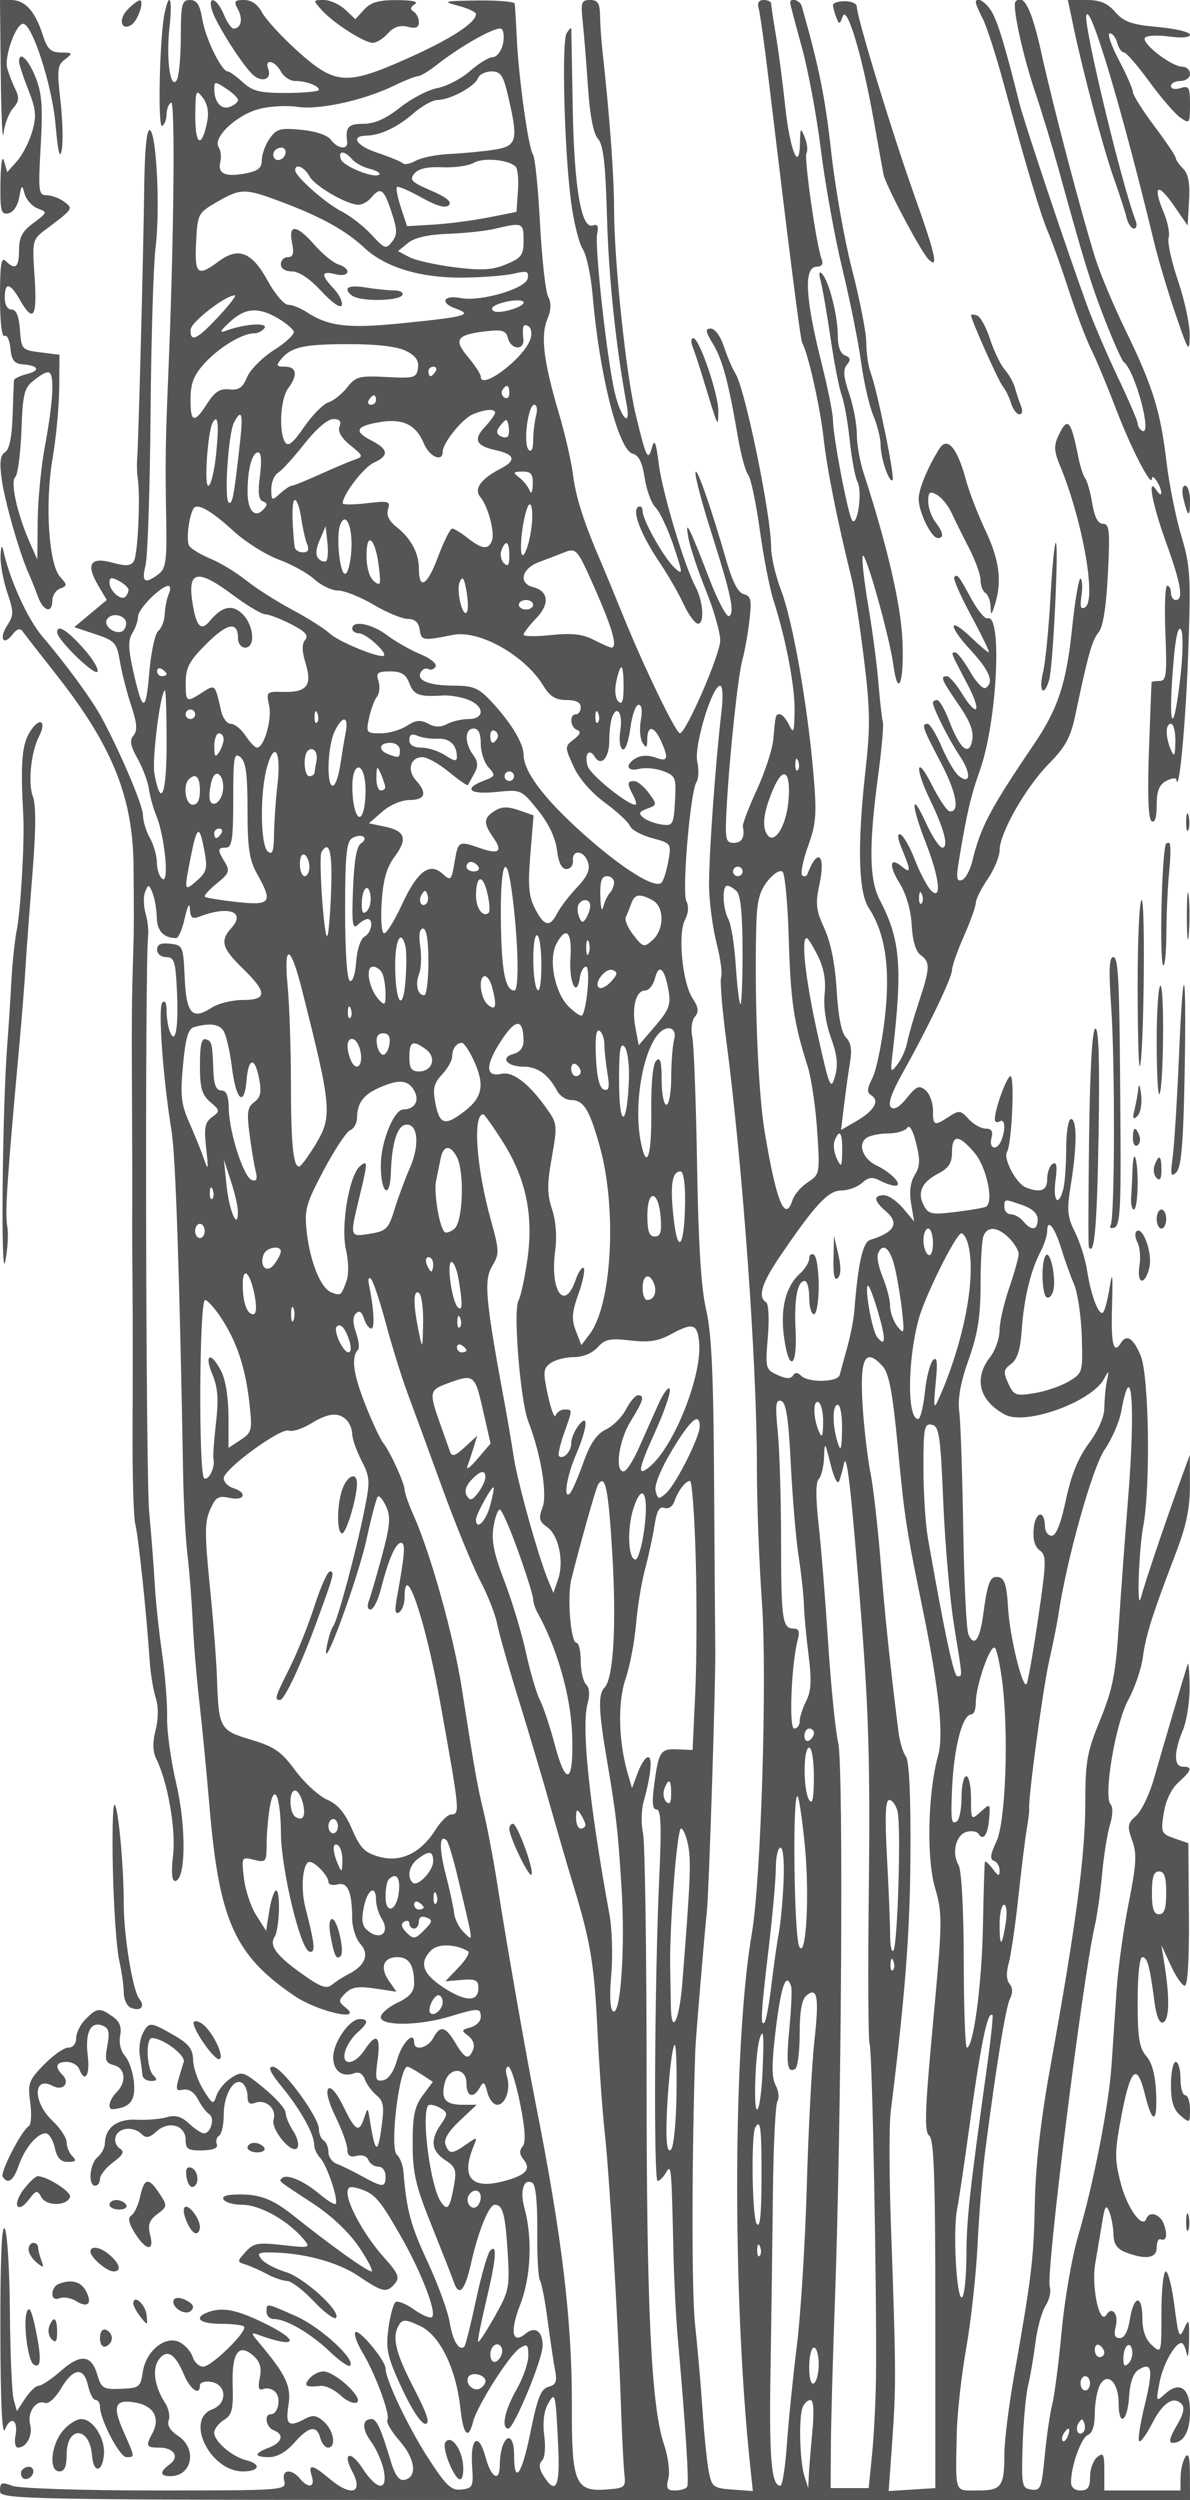 <svg xmlns="http://www.w3.org/2000/svg" version="1.0" width="250" height="525" viewBox="0 0 250 525" preserveAspectRatio="xMidYMid meet">
<g transform="translate(0,525) scale(0.01,-0.01)" fill="#555555" stroke="none">
<path d="M16 50925 c9 -866 35 -1417 58 -1225 23 193 113 429 200 526 125 139 135 223 49 400 -61 123 -138 322 -171 442 -67 238 181 932 332 932 194 0 611 -1291 683 -2119 51 -579 91 -740 130 -531 32 165 19 630 -27 1034 -75 652 -64 749 98 872 169 128 163 138 -85 141 -220 2 -289 70 -388 378 -157 490 -371 725 -660 725 l-235 0 16 -1575z"/>
<path d="M2665 52282 c-186 -203 -111 -436 97 -303 138 88 282 524 170 513 -45 -5 -165 -99 -267 -210z"/>
<path d="M3458 52225 c-106 -510 -148 -2431 -51 -2371 51 32 93 142 93 246 0 104 42 214 94 246 90 56 60 -2883 -58 -5696 -61 -1454 -66 -1818 -44 -3086 15 -843 -8 -1005 -162 -1121 -287 -218 -361 -168 -273 182 46 179 93 1608 106 3175 13 1568 60 3143 105 3500 100 795 20 2421 -121 2468 -67 22 -108 -416 -118 -1242 -15 -1324 -120 -5325 -148 -5676 -9 -110 -4 -290 13 -400 58 -396 1 -1603 -82 -1734 -65 -103 -168 -110 -454 -31 -460 127 -559 -33 -295 -480 l180 -305 -342 -285 -341 -285 443 -148 c413 -137 449 -178 518 -582 41 -239 147 -654 236 -921 122 -366 134 -520 48 -623 -86 -103 -66 -220 85 -487 108 -194 215 -479 237 -635 23 -156 93 -410 157 -565 176 -428 274 -1417 132 -1329 -64 40 -118 193 -120 341 -1 148 -67 382 -146 519 -79 138 -145 355 -146 483 -4 212 -476 1322 -880 2067 -198 365 -748 1116 -1232 1682 -312 365 -691 1199 -825 1818 -27 122 -48 75 -55 -122 -7 -176 57 -524 141 -773 138 -406 138 -475 0 -686 -181 -277 -84 -446 110 -192 88 114 159 137 210 67 42 -59 375 -487 739 -950 1149 -1466 1579 -2537 1593 -3969 10 -1095 10 -1311 -6 -1825 -32 -1011 -35 -1439 -25 -3300 5 -1017 7 -1962 4 -2100 -3 -137 -1 -835 6 -1550 6 -715 6 -2087 1 -3050 -5 -962 20 -1862 56 -2000 65 -249 239 -1897 301 -2850 18 -275 75 -635 128 -800 61 -191 60 -439 -1 -681 -66 -259 -62 -451 12 -600 243 -489 418 -1490 355 -2027 -41 -349 -27 -542 40 -542 227 0 242 1123 29 2034 -114 486 -202 1116 -194 1400 7 284 -42 899 -109 1366 -67 468 -135 1120 -152 1450 -18 330 -70 1005 -116 1500 -72 769 -91 11527 -22 12100 13 110 -11 324 -55 475 -43 151 -46 353 -7 450 66 161 78 159 154 -25 45 -110 85 -341 89 -514 6 -287 147 -436 409 -436 48 0 129 191 181 425 58 257 100 332 106 189 9 -182 51 -220 186 -168 623 241 999 112 685 -235 -242 -267 -197 -424 240 -849 518 -503 518 -662 -4 -662 -221 0 -514 -72 -649 -161 -409 -268 -534 -129 -567 631 -29 659 -38 681 -305 712 -196 22 -275 -13 -275 -125 0 -88 84 -157 192 -157 168 0 196 -88 225 -706 36 -777 -31 -1162 -150 -854 -37 97 -67 294 -67 438 0 160 -35 225 -90 167 -94 -99 14 -1601 194 -2695 85 -513 169 -3022 244 -7250 10 -577 51 -1320 90 -1650 40 -330 89 -960 110 -1400 20 -440 84 -1205 141 -1700 57 -495 152 -1480 212 -2190 203 -2403 530 -3127 1798 -3982 472 -319 1432 -539 1072 -246 -166 136 -167 157 -13 311 129 129 265 151 619 98 l453 -68 -157 225 c-198 283 -121 502 177 502 243 0 350 -169 350 -553 0 -173 -95 -283 -350 -404 -192 -91 -350 -228 -350 -304 0 -189 800 -182 1441 12 614 186 659 186 659 -10 0 -88 -97 -185 -215 -216 -195 -51 -199 -67 -48 -178 98 -71 141 -189 104 -284 -90 -234 -174 -203 -375 137 -208 351 -319 375 -466 100 -113 -211 -400 -277 -400 -92 0 256 -257 -7 -358 -366 -68 -243 -179 -405 -291 -427 -161 -31 -174 17 -118 425 70 512 -27 587 -274 210 -212 -324 -499 -342 -407 -25 36 124 151 300 257 391 228 198 242 284 48 284 -216 0 -557 -491 -557 -803 0 -288 193 -432 449 -333 90 34 175 -16 215 -129 36 -102 146 -252 245 -335 152 -127 167 -233 102 -700 -78 -557 -130 -515 -245 200 -40 249 -41 249 -115 25 -107 -324 -183 -283 -437 239 -136 281 -262 428 -317 373 -55 -55 6 -289 153 -589 134 -274 245 -582 247 -685 2 -134 57 -172 197 -136 111 30 216 -8 246 -88 30 -76 123 -139 207 -139 86 0 153 -87 153 -200 0 -244 -54 -243 -500 2 -192 106 -429 222 -525 257 -96 35 -175 146 -175 247 0 100 -45 210 -100 244 -55 34 -100 142 -100 240 0 253 -780 1310 -968 1310 -112 0 -58 -121 191 -425 390 -477 677 -991 677 -1213 0 -81 58 -207 128 -280 140 -144 391 -896 323 -964 -23 -24 -179 72 -346 213 -326 274 -683 424 -779 328 -70 -70 -125 -25 652 -535 392 -258 756 -603 968 -918 187 -278 303 -506 257 -506 -90 0 -854 546 -1653 1183 -460 365 -741 460 -1275 428 -352 -22 -163 -211 210 -211 382 0 974 -335 1308 -740 134 -163 105 -170 -450 -107 -523 59 -616 43 -782 -141 -184 -204 -184 -209 0 -268 104 -33 308 -124 454 -202 146 -78 334 -142 418 -142 84 0 333 -190 554 -422 221 -233 432 -392 470 -355 124 125 -666 848 -1053 964 -209 63 -436 181 -504 263 -106 127 -81 150 163 149 683 -1 1423 -197 1860 -491 518 -350 603 -367 777 -158 102 124 62 218 -234 545 -387 429 -766 1100 -766 1358 0 120 56 143 225 91 343 -105 437 -208 869 -958 444 -769 785 -1640 683 -1742 -36 -36 -203 32 -371 151 -167 120 -344 193 -392 164 -48 -30 -118 -280 -154 -556 -59 -440 -24 -594 280 -1252 202 -438 408 -751 494 -751 109 0 44 200 -243 755 -391 756 -464 1076 -302 1331 71 112 146 107 438 -32 415 -197 754 -891 845 -1729 60 -562 168 -676 267 -281 86 339 767 1411 983 1546 155 97 178 76 177 -164 -1 -152 -113 -472 -250 -711 -245 -428 -325 -815 -170 -815 118 0 721 1455 721 1741 0 305 -159 417 -359 252 -282 -234 -333 42 -113 607 227 582 263 1406 88 2038 -99 359 -10 632 171 520 67 -42 105 -425 100 -1004 -6 -515 20 -984 56 -1043 37 -59 109 -434 161 -834 53 -400 122 -867 155 -1038 49 -253 23 -320 -137 -362 -157 -41 -232 -229 -379 -958 -182 -902 -343 -1119 -343 -463 0 357 -134 461 -239 186 -34 -87 -61 -267 -61 -400 0 -380 -181 -283 -301 161 -142 529 -323 409 -281 -188 30 -433 15 -467 -222 -495 -215 -25 -319 73 -694 650 -421 650 -901 1655 -902 1891 0 170 -576 858 -637 760 -29 -47 37 -232 146 -411 271 -446 596 -1322 530 -1429 -30 -48 87 -248 259 -444 330 -376 375 -762 94 -815 -109 -21 -196 101 -285 399 -199 668 -295 879 -399 879 -203 0 -209 -207 -14 -473 112 -152 232 -423 267 -602 89 -453 -143 -427 -453 51 -240 370 -418 317 -214 -64 251 -469 -6 -557 -476 -162 -359 302 -452 315 -368 50 75 -235 -72 -265 -250 -50 -183 220 -391 189 -329 -50 51 -196 3 -200 -2703 -200 -1548 0 -2867 43 -3011 98 -222 84 -257 70 -257 -100 0 -196 119 -198 12500 -198 l12500 0 -2 525 c-1 376 -29 482 -98 375 -53 -82 -98 -274 -98 -425 l-2 -275 -800 0 -800 0 0 412 c0 355 -21 395 -150 288 -83 -68 -150 -254 -150 -412 0 -221 -46 -288 -200 -288 -124 0 -200 66 -199 175 1 343 214 937 355 991 92 35 144 199 144 451 0 218 48 486 107 596 154 288 393 59 393 -375 0 -511 185 -405 220 127 19 304 89 501 200 571 283 177 312 8 130 -736 -96 -390 -149 -734 -119 -764 30 -31 150 131 267 359 226 444 450 597 622 425 76 -76 46 -211 -103 -464 -144 -243 -170 -356 -84 -356 235 0 367 237 367 659 0 493 -218 646 -523 370 -191 -172 -193 -168 -121 222 71 384 320 839 462 846 37 2 88 -98 111 -222 24 -124 47 0 51 275 7 447 -4 473 -103 250 -100 -224 -121 -175 -204 475 -50 399 -133 725 -182 725 -50 0 -91 -389 -91 -865 0 -860 -1 -865 -200 -685 -134 121 -200 308 -200 565 0 506 -180 495 -262 -15 -41 -258 -116 -400 -212 -400 -107 0 -131 68 -86 244 65 259 -78 437 -197 245 -143 -232 -319 584 -233 1081 45 264 112 660 148 880 54 330 80 365 147 200 44 -110 84 -325 88 -477 5 -203 76 -304 264 -375 415 -158 643 -122 643 102 0 110 34 189 75 175 128 -43 157 65 83 300 -71 224 -311 309 -375 132 -80 -224 -400 217 -537 740 -134 518 -132 658 22 1465 185 960 320 1076 483 413 155 -634 264 -630 238 7 -16 389 -83 646 -206 788 -149 172 -183 384 -183 1145 0 545 41 935 98 935 106 0 157 -186 254 -931 39 -305 105 -466 180 -441 131 45 145 487 39 1172 l-71 450 196 -425 c108 -234 240 -425 295 -425 61 0 94 567 86 1496 l-12 1497 -292 101 c-277 97 -288 123 -225 529 41 264 159 511 309 647 281 255 302 330 93 330 -192 0 -192 306 0 765 82 198 146 613 142 922 -4 310 -23 518 -41 463 -57 -169 -528 -1765 -708 -2400 -93 -330 -262 -681 -375 -781 -182 -161 -191 -216 -83 -517 102 -279 89 -501 -74 -1319 -108 -541 -223 -1365 -254 -1833 -32 -467 -79 -1165 -104 -1550 -55 -846 -379 -2508 -702 -3600 -130 -440 -286 -1340 -347 -2000 -61 -660 -151 -1357 -200 -1550 -48 -192 -119 -679 -157 -1081 -63 -669 -86 -728 -280 -700 -200 29 -210 81 -183 931 16 495 67 1058 114 1250 47 193 116 598 154 900 37 303 134 655 215 783 82 128 120 305 87 394 -89 231 686 6442 944 7573 51 220 121 715 156 1100 35 385 109 850 166 1034 58 193 64 372 13 423 -158 158 102 1707 369 2193 136 248 275 653 308 900 61 461 195 882 701 2207 212 555 288 928 287 1400 l-2 643 -254 -700 c-296 -818 -698 -2013 -773 -2300 -90 -347 -48 976 49 1500 156 850 121 3164 -55 3584 -152 364 -295 456 -413 266 -158 -255 -212 -31 -188 775 19 656 7 757 -48 404 -40 -259 -103 -501 -140 -539 -88 -87 -256 355 -338 891 -35 230 -149 588 -252 794 -163 326 -175 458 -87 1000 130 798 131 1375 3 1375 -56 0 -101 -276 -101 -625 -1 -344 -29 -726 -62 -850 -103 -385 -221 -247 -162 190 40 299 23 396 -60 344 -63 -39 -115 -181 -115 -315 0 -247 -134 -301 -446 -182 -202 78 -484 608 -398 748 99 159 164 1590 73 1590 -78 0 -329 -690 -329 -904 0 -59 45 -80 100 -46 111 69 133 -148 39 -392 -88 -230 -272 -194 -210 42 38 144 3 200 -123 200 -96 0 -257 90 -357 201 -166 184 -201 188 -412 50 -312 -205 -337 -195 -337 137 0 158 -71 346 -157 418 -133 110 -192 86 -392 -163 -157 -195 -269 -259 -335 -193 -66 66 14 303 237 700 541 967 1047 2019 1047 2178 0 81 112 401 250 712 137 311 250 626 250 699 0 73 112 299 250 501 137 203 250 475 250 604 0 360 549 1324 1034 1816 348 353 459 556 555 1015 269 1278 354 1582 490 1744 94 112 160 529 196 1225 46 912 32 1056 -102 1056 -105 0 -178 137 -226 425 -38 234 -104 470 -147 525 -42 55 -108 258 -146 450 -156 789 -227 865 -422 444 -94 -203 -87 -326 34 -616 472 -1131 775 -2829 531 -2980 -92 -57 -112 6 -77 242 26 175 17 337 -19 359 -36 22 -117 -454 -180 -1058 -119 -1144 -295 -1676 -798 -2418 -927 -1366 -1125 -1743 -1299 -2466 -46 -189 -144 -364 -219 -389 -107 -35 -120 47 -62 394 165 1001 250 1368 448 1927 358 1014 469 3290 155 3176 -53 -19 -203 161 -334 400 -284 517 -297 534 -365 465 -29 -29 132 -397 359 -816 226 -420 392 -764 368 -764 -25 0 -190 139 -367 309 -482 460 -499 263 -22 -255 409 -443 506 -686 320 -801 -53 -32 -199 122 -325 343 -127 221 -267 403 -313 403 -97 1 -102 15 260 -674 308 -586 210 -721 -127 -175 -119 193 -258 350 -308 350 -144 0 -115 -72 245 -595 242 -351 324 -565 288 -750 -66 -347 -258 -187 -483 403 -93 243 -208 442 -256 442 -47 0 -86 -27 -86 -60 0 -112 343 -789 570 -1127 239 -354 218 -610 -33 -402 -80 66 -239 338 -353 604 -115 267 -248 485 -296 485 -137 0 -112 -75 271 -803 337 -641 414 -1064 190 -1034 -55 8 -221 255 -370 550 -333 660 -371 378 -42 -306 302 -625 400 -1007 259 -1007 -59 0 -215 236 -346 525 -317 697 -317 383 0 -425 289 -737 342 -1237 106 -996 -78 80 -230 369 -336 641 -106 273 -243 513 -305 533 -71 24 -58 -90 37 -317 187 -448 186 -517 -4 -359 -258 214 -283 28 -47 -354 138 -223 235 -559 252 -875 18 -327 85 -553 187 -628 206 -151 202 -269 -39 -995 -109 -330 -219 -712 -245 -850 -26 -137 -116 -340 -201 -450 -144 -188 -151 -176 -107 200 217 1845 170 2421 -265 3249 -222 422 -232 1136 -38 2589 77 570 123 1088 103 1150 -20 61 -61 427 -93 812 -31 385 -127 1117 -214 1627 -86 510 -139 980 -117 1045 48 143 559 -1673 643 -2281 98 -718 227 -395 193 487 -28 753 -319 2012 -820 3550 -77 236 -140 599 -140 808 0 208 -72 590 -160 849 -121 353 -132 504 -48 606 86 103 77 150 -39 194 -99 38 -153 189 -153 425 0 416 -186 1140 -330 1290 -63 65 -73 12 -30 -150 38 -137 131 -679 209 -1204 77 -525 183 -1068 236 -1205 52 -138 127 -564 167 -946 40 -382 114 -774 165 -871 102 -197 -1 -936 -113 -806 -84 97 -406 1777 -405 2114 1 127 -108 667 -241 1200 -345 1374 -376 2018 -97 2018 104 0 139 55 101 155 -112 291 -376 2142 -319 2234 32 51 15 198 -36 327 -87 215 -95 206 -101 -111 -12 -652 -212 -164 -309 754 -52 490 -140 1161 -195 1491 -56 330 -101 634 -101 675 -1 41 -72 75 -158 75 -102 0 -139 -61 -105 -175 28 -96 121 -760 207 -1475 444 -3707 672 -5497 709 -5557 118 -190 375 -1334 448 -1993 74 -665 282 -1706 591 -2959 56 -226 171 -977 256 -1670 133 -1073 137 -1428 29 -2391 -169 -1513 -144 -2514 70 -2841 353 -539 461 -1275 340 -2320 -62 -533 -179 -1099 -260 -1257 -115 -226 -120 -305 -23 -365 182 -113 62 -321 -309 -537 l-327 -190 66 540 c36 297 92 701 125 898 42 247 15 403 -86 504 -96 96 -164 440 -197 992 -33 551 -123 1003 -257 1296 -178 387 -192 518 -104 932 134 627 -38 777 -251 218 -21 -55 -71 -69 -111 -32 -41 38 15 314 122 614 172 477 186 667 112 1531 -124 1442 -436 3207 -677 3837 -116 303 -211 710 -211 907 0 669 -541 3305 -747 3643 -68 110 -178 369 -246 575 -69 213 -188 375 -273 375 -124 0 -117 -56 46 -325 199 -330 327 -810 526 -1975 61 -357 157 -705 212 -772 55 -66 165 -584 243 -1150 78 -565 207 -1230 287 -1478 265 -829 452 -1808 445 -2331 -6 -447 -22 -488 -115 -294 -60 124 -147 225 -193 225 -93 0 -91 10 -140 -530 -19 -210 -175 -685 -346 -1057 -171 -372 -303 -718 -293 -769 44 -230 -20 -344 -193 -344 -168 0 -183 70 -148 725 59 1101 239 2788 333 3125 47 165 112 531 145 813 52 437 35 520 -117 559 -119 31 -238 259 -361 687 -331 1151 -645 2045 -655 1864 -6 -97 144 -660 332 -1250 417 -1311 497 -1687 377 -1761 -51 -32 -235 313 -410 765 -440 1142 -525 1308 -446 873 35 -192 200 -687 367 -1100 167 -412 302 -885 301 -1050 -3 -297 -719 -1944 -847 -1948 -83 -3 -753 1383 -1185 2448 -178 440 -383 935 -454 1100 -374 867 -543 1387 -605 1867 -38 293 -172 879 -298 1302 -320 1080 -388 1628 -245 1973 83 201 89 348 19 478 -55 103 -132 794 -171 1534 -39 740 -105 1391 -146 1446 -96 128 -303 1606 -342 2450 -17 358 -37 684 -44 725 -7 41 -362 70 -788 65 -708 -10 -743 -19 -400 -110 206 -55 375 -133 375 -173 0 -185 -534 -530 -1450 -938 -1281 -571 -1513 -553 -2320 178 -320 289 -645 645 -723 790 -91 170 -224 263 -377 263 -207 0 -223 -26 -129 -202 108 -201 61 -398 -95 -398 -45 0 -138 135 -206 300 -144 347 -348 410 -243 75 93 -296 666 -1189 872 -1359 192 -158 386 -71 306 137 -85 222 142 176 265 -53 59 -110 192 -200 295 -200 234 0 505 -100 505 -186 0 -35 -304 -65 -675 -66 -564 -2 -716 35 -924 225 -137 125 -279 227 -315 227 -131 0 -465 682 -534 1087 -53 316 -115 413 -261 413 -171 0 -191 -79 -193 -775 0 -426 -39 -835 -85 -908 -135 -213 -227 451 -152 1107 67 593 0 790 -103 301z m7103 -668 c-36 -141 -130 -257 -209 -257 -80 0 -294 -131 -477 -291 -183 -161 -491 -322 -685 -358 -194 -36 -548 -220 -786 -409 -298 -236 -536 -342 -768 -342 -320 0 -383 -69 -343 -375 23 -179 -200 -154 -340 38 -72 99 -318 182 -623 211 -443 43 -522 21 -666 -185 -90 -128 -164 -331 -164 -450 0 -169 -78 -231 -352 -283 -416 -78 -583 0 -519 244 26 98 9 239 -37 313 -124 201 374 670 846 797 219 59 583 80 810 46 460 -69 1387 134 2033 446 225 109 450 198 501 198 50 0 220 101 377 225 537 424 1291 842 1379 766 48 -42 58 -192 23 -334z m116 -1085 c216 -929 186 -1041 -302 -1117 -234 -36 -650 -75 -925 -88 -275 -12 -595 -76 -712 -141 -116 -66 -241 -90 -276 -55 -35 35 -277 135 -538 222 -440 146 -570 354 -224 359 288 5 652 177 978 461 181 158 410 287 510 287 259 0 782 279 849 452 31 82 160 148 287 148 196 0 249 -79 353 -528z m-5677 -73 c0 -43 -75 -106 -167 -142 -183 -70 -329 93 -331 370 -2 166 14 167 248 14 138 -90 250 -199 250 -242z m-646 -446 c-112 -574 -254 -517 -251 102 3 555 14 582 156 395 99 -128 133 -306 95 -497z m1646 -647 c0 -136 -176 -225 -240 -122 -60 97 26 216 157 216 46 0 83 -42 83 -94z m1392 -146 c64 -77 232 -169 374 -205 142 -36 233 -90 203 -120 -94 -93 -748 166 -807 320 -71 185 78 188 230 5z m3439 -157 c45 -42 68 -273 50 -514 l-31 -439 -592 -117 c-326 -64 -843 -132 -1149 -150 l-558 -33 -128 389 c-70 215 -108 410 -84 434 24 23 256 -76 516 -221 323 -180 506 -231 576 -161 69 69 -50 167 -376 307 -409 175 -459 226 -350 357 86 104 275 147 589 132 255 -11 552 31 660 94 195 115 721 68 877 -78z m-4331 -203 c111 -207 787 -600 1034 -600 78 0 198 68 266 150 194 234 265 184 424 -300 125 -380 127 -477 13 -625 -126 -163 -156 -153 -430 144 -161 175 -443 395 -625 488 -345 177 -979 737 -981 868 -2 151 195 69 299 -125z m-576 -544 c822 -309 1346 -599 1726 -956 440 -412 1169 -636 2050 -630 413 3 901 40 1085 82 290 67 330 53 300 -101 -42 -214 -991 -491 -1406 -410 -367 71 -448 -100 -105 -221 371 -130 215 -173 -1126 -308 -1138 -115 -1546 -67 -2007 235 -129 84 -303 153 -388 153 -84 0 -277 226 -428 502 -332 606 -613 718 -1029 411 -448 -332 -509 -281 -476 398 29 595 40 616 430 843 510 296 593 296 1374 2z m5076 -805 c0 -306 -44 -367 -365 -501 -290 -121 -511 -134 -1085 -63 -396 50 -825 146 -954 215 l-234 125 210 171 c140 113 423 177 844 192 349 12 792 60 984 106 577 138 600 128 600 -245z m-6411 -1601 c-454 -485 -591 -549 -585 -275 4 156 722 716 927 723 44 1 -110 -200 -342 -448z m6411 298 c0 -100 -517 -249 -627 -181 -69 42 -38 96 84 143 229 90 543 112 543 38z m-5157 -335 c161 -94 309 -219 328 -276 19 -57 -167 -232 -413 -387 -246 -156 -501 -412 -566 -568 -92 -223 -174 -280 -375 -259 -195 21 -306 -50 -462 -294 -275 -432 -356 -410 -352 96 2 327 70 499 293 744 306 336 793 631 1043 631 82 0 180 51 219 113 74 119 -426 85 -808 -57 -152 -56 -133 -12 81 185 322 297 596 317 1012 72z m5302 -428 c-127 -400 -1045 -1097 -1045 -793 0 51 -119 234 -264 406 -311 370 -247 470 349 542 373 44 443 23 487 -144 64 -243 347 -261 323 -21 -28 277 -3 341 109 272 57 -35 76 -153 41 -262z m-2614 -255 c202 -101 273 -204 250 -361 -29 -203 -77 -217 -660 -186 -574 30 -647 10 -828 -219 -109 -139 -287 -280 -395 -315 -109 -34 -338 -267 -510 -517 -234 -339 -334 -420 -399 -318 -136 216 -97 917 64 1130 208 275 182 456 -65 456 -184 0 -195 22 -79 161 212 255 479 313 1441 312 577 0 1001 -52 1181 -143z m619 -430 c-34 -55 -82 -100 -106 -100 -24 0 -44 45 -44 100 0 55 48 100 106 100 58 0 78 -45 44 -100z m1550 -456 c0 -86 -46 -128 -102 -93 -56 35 -75 105 -44 156 86 139 146 113 146 -63z m-2800 -144 c0 -55 -48 -100 -106 -100 -58 0 -78 45 -44 100 34 55 82 100 106 100 24 0 44 -45 44 -100z m3363 -325 c-33 -124 -61 -358 -62 -520 0 -185 -36 -260 -95 -200 -119 119 -15 945 119 945 54 0 71 -101 38 -225z m-863 56 c0 -37 -95 -169 -210 -292 -251 -267 -193 -400 210 -489 416 -91 455 -217 121 -389 -422 -218 -572 -429 -429 -601 164 -198 308 -744 242 -916 -75 -195 -205 -181 -507 56 -140 110 -287 200 -328 200 -41 0 -175 -269 -299 -599 -224 -601 -400 -706 -400 -239 0 322 -169 635 -469 871 -159 125 -218 249 -179 373 54 169 14 181 -447 126 -278 -33 -505 -34 -505 -2 0 182 438 755 651 852 329 150 314 279 -54 470 -376 194 -320 303 200 386 475 76 747 -61 912 -460 112 -270 391 -390 391 -168 0 187 414 701 637 791 266 108 463 120 463 30z m-5351 -556 c-130 -1182 -165 -1377 -242 -1329 -102 63 -12 1445 109 1679 155 298 193 196 133 -350z m-509 -312 c-37 -365 -111 -663 -164 -663 -93 0 -10 1154 95 1332 110 184 133 -43 69 -669z m2592 577 c-39 -103 41 -241 229 -392 272 -219 277 -237 89 -301 -110 -37 -437 -176 -728 -308 -290 -131 -556 -239 -592 -239 -35 0 -147 -74 -247 -165 -173 -157 -183 -152 -183 95 0 143 63 296 139 340 76 44 325 316 552 605 246 312 493 525 608 525 137 0 177 -47 133 -160z m3533 -208 c-28 -29 -102 -21 -163 17 -80 49 -75 113 18 225 117 142 133 140 164 -16 18 -96 10 -197 -19 -226z m-5204 -823 c-47 -355 -30 -504 62 -537 97 -36 99 -76 11 -171 -184 -195 -334 -23 -333 380 2 476 96 819 224 819 63 0 76 -183 36 -491z m5731 -184 c-5 -163 -32 -214 -66 -125 -32 83 -130 205 -217 272 -139 107 -131 122 66 125 181 2 223 -50 217 -272z m-4865 -700 c29 -206 85 -454 124 -550 50 -123 23 -175 -90 -175 -89 0 -167 56 -174 125 -60 581 -56 975 9 975 43 0 102 -169 131 -375z m-1424 -275 c249 -229 676 -499 950 -600 273 -100 612 -288 752 -416 141 -129 366 -235 500 -236 135 -1 470 -135 745 -298 275 -163 598 -297 718 -298 149 -1 228 -73 250 -227 33 -230 61 -235 699 -108 552 110 1510 -430 1900 -1071 136 -223 255 -296 482 -296 201 0 301 -50 301 -150 0 -82 -45 -150 -100 -150 -144 0 -123 -275 25 -330 87 -33 65 -93 -70 -197 -192 -148 -193 -157 -8 -565 114 -254 371 -551 660 -763 260 -191 497 -412 528 -491 30 -79 239 -193 463 -254 404 -108 408 -114 343 -480 -36 -203 -99 -407 -141 -453 -131 -144 -819 285 -1650 1026 -818 731 -1248 1302 -1250 1657 -1 241 -270 684 -684 1125 -261 279 -373 325 -785 327 -528 1 -795 114 -687 288 38 62 109 89 156 60 47 -29 115 -7 150 50 36 58 -105 174 -318 262 -210 87 -525 266 -700 398 -324 244 -732 322 -732 140 0 -55 66 -100 146 -100 140 0 586 -401 520 -467 -70 -71 -951 288 -1140 464 -111 103 -466 328 -789 500 -323 172 -756 448 -963 613 -207 166 -544 371 -750 457 -206 85 -408 207 -449 269 -68 104 -10 615 90 785 74 125 374 -44 838 -471z m6253 7 c-37 -249 -111 -479 -164 -512 -90 -56 -43 592 69 944 93 297 160 -2 95 -432z m-3775 -418 c-17 -269 -76 -489 -131 -489 -114 0 -193 793 -103 1028 116 302 266 -43 234 -539z m-526 -217 c-32 -32 -104 -13 -160 43 -70 70 -63 196 22 394 l124 291 36 -335 c21 -184 11 -361 -22 -393z m1104 -123 c47 -384 35 -418 -103 -304 -95 79 -156 290 -156 537 0 533 187 365 259 -233z m2741 231 c0 -201 -29 -241 -113 -157 -63 63 -86 184 -53 270 91 239 166 188 166 -113z m1843 -796 c333 -762 432 -1134 302 -1134 -30 0 -196 73 -369 162 -234 122 -460 147 -895 102 -319 -34 -581 -30 -581 7 0 37 118 192 263 343 291 303 265 571 -64 657 -314 82 -241 389 126 526 179 67 415 157 525 201 262 104 276 88 693 -864z m-9843 79 c0 -44 -30 -109 -66 -145 -91 -92 -334 125 -334 298 0 110 44 118 200 34 110 -59 200 -143 200 -187z m2200 -113 c295 -220 597 -400 672 -400 75 0 318 -93 539 -206 302 -154 378 -237 300 -331 -72 -87 -69 -239 10 -496 142 -463 24 -611 -477 -597 -344 10 -353 1 -290 -286 64 -293 -106 -884 -255 -884 -42 0 -150 113 -240 250 -90 138 -229 250 -309 250 -81 0 -173 124 -206 275 -123 558 -125 560 -392 386 -337 -221 -352 -212 -350 214 2 309 79 452 441 811 440 437 657 472 657 108 0 -107 68 -194 150 -194 222 0 187 463 -52 702 -215 215 -431 170 -693 -145 -178 -216 -277 -121 -354 340 -123 726 82 775 849 203z m4912 -345 c-84 -164 -235 443 -154 623 59 133 91 92 140 -178 35 -192 41 -393 14 -445z m-6267 370 c-41 -96 -80 -287 -85 -425 -6 -137 -66 -295 -135 -350 -69 -55 -154 -453 -190 -885 -71 -850 -142 -835 -342 70 -100 452 -102 627 -11 773 65 104 118 260 118 345 0 157 475 638 636 644 47 2 51 -76 9 -172z m7655 -225 c0 -55 -67 -100 -150 -100 -82 0 -150 45 -150 100 0 55 68 100 150 100 83 0 150 -45 150 -100z m-8550 -393 c0 -77 -45 -155 -100 -172 -164 -52 -381 134 -303 259 96 156 403 90 403 -87z m850 -1063 c0 -24 -45 -44 -100 -44 -55 0 -100 48 -100 106 0 58 45 78 100 44 55 -34 100 -82 100 -106z m9600 -264 c0 -306 -30 -390 -110 -310 -65 65 -83 236 -42 420 94 429 152 387 152 -110z m-4500 70 c94 -247 204 -287 704 -255 140 9 377 -31 525 -87 351 -133 360 -408 14 -408 -141 0 -343 -47 -450 -104 -135 -72 -255 -70 -400 8 -160 85 -260 75 -446 -47 -132 -86 -380 -157 -551 -157 -299 0 -309 13 -242 325 38 179 113 379 166 445 53 66 67 213 32 325 -56 176 -22 205 244 205 238 0 331 -58 404 -250z m6559 -575 c-134 -1144 -276 -3157 -262 -3725 8 -330 79 -855 159 -1166 80 -311 122 -626 94 -700 -28 -74 21 -674 108 -1334 345 -2627 643 -6769 643 -8950 -1 -742 47 -2025 106 -2850 112 -1567 -18 -5817 -212 -6950 -397 -2317 -413 -7589 -35 -11181 l56 -531 -429 31 c-402 29 -433 53 -497 381 -38 193 -97 778 -132 1300 -35 523 -106 1333 -157 1800 -72 659 -69 3530 6 5750 9 245 196 2485 243 2900 43 382 186 4836 177 5500 -4 275 -15 1850 -25 3500 -12 2275 -53 3157 -168 3650 -105 450 -163 1387 -190 3050 -22 1320 -67 2526 -101 2679 -34 156 -10 341 55 418 89 108 77 198 -50 393 -214 325 -311 1355 -157 1643 71 134 83 284 29 392 -97 196 81 2300 212 2502 46 71 53 264 16 431 -71 325 311 1592 481 1592 52 0 65 -228 30 -525z m-11659 -681 c0 -1087 -118 -1384 -256 -646 -56 296 129 1752 222 1752 19 0 34 -498 34 -1106z m9963 481 c-33 -179 -16 -392 37 -475 78 -121 97 -107 98 75 3 300 142 285 286 -30 171 -376 147 -452 -114 -353 -137 52 -299 49 -400 -7 -248 -139 -208 -298 59 -231 126 31 353 10 505 -48 260 -99 275 -137 246 -631 -28 -496 -44 -523 -280 -490 -137 19 -310 84 -384 144 -108 89 -92 125 81 189 209 78 210 85 34 328 -100 136 -237 249 -306 251 -152 4 -156 -52 -21 -304 56 -106 76 -193 43 -193 -167 0 -942 627 -999 808 -79 247 28 393 146 201 134 -216 306 -26 306 339 0 184 27 407 60 493 105 273 229 71 172 -280 -30 -185 -10 -363 44 -396 57 -35 127 150 165 437 36 274 114 498 174 498 67 0 85 -123 48 -325z m-9363 125 c0 -55 -45 -100 -100 -100 -55 0 -100 45 -100 100 0 55 45 100 100 100 55 0 100 -45 100 -100z m2560 -173 c-33 -33 -56 26 -52 131 5 117 28 141 60 61 29 -72 26 -159 -8 -192z m5900 0 c-33 -33 -56 26 -52 131 5 117 28 141 60 61 29 -72 26 -159 -8 -192z m-5297 -202 c-29 -151 -81 -466 -116 -700 -36 -234 -106 -425 -156 -425 -135 0 -110 818 34 1129 163 350 306 348 238 -4z m2837 -242 c0 -175 73 -398 163 -498 153 -168 146 -186 -100 -280 -441 -168 -301 -294 262 -237 522 54 527 52 875 -380 224 -278 368 -579 400 -836 33 -268 100 -402 200 -402 83 0 144 79 136 175 -19 247 237 218 317 -35 49 -153 -14 -295 -231 -525 -164 -173 -350 -416 -414 -540 -157 -306 -273 -283 -468 94 -132 257 -152 478 -98 1138 l67 820 -311 109 c-231 80 -360 77 -504 -13 -236 -147 -243 -259 -34 -557 208 -297 127 -366 -270 -228 -456 160 -465 155 -541 -295 -65 -385 -78 -398 -251 -242 -274 248 -531 53 -855 -649 -153 -331 -320 -602 -372 -602 -54 0 -76 281 -53 648 30 472 103 732 270 957 281 381 228 546 -204 636 l-334 69 281 245 c161 141 405 245 575 245 328 0 375 145 132 413 -193 214 -117 487 136 487 99 0 350 -140 558 -312 208 -171 387 -295 398 -275 11 21 71 129 133 242 88 158 82 248 -25 394 -182 250 -176 551 12 551 102 0 150 -102 150 -317z m346 110 c-86 -139 -146 -113 -146 63 0 86 46 128 102 93 56 -35 75 -105 44 -156z m-5748 -18 c0 -69 -45 -192 -98 -275 -76 -117 -97 -89 -98 125 -1 151 43 275 98 275 55 0 99 -56 98 -125z m4496 12 c248 14 402 -128 404 -374 2 -108 -49 -103 -244 25 -136 89 -361 162 -500 162 -167 0 -254 55 -254 161 0 114 50 139 175 86 96 -41 285 -68 419 -60z m-794 -237 c0 -168 -18 -175 -242 -89 -223 85 -196 239 42 239 111 0 200 -67 200 -150z m-2573 -749 c-35 -303 -67 -761 -70 -1018 -5 -363 -34 -444 -131 -363 -161 134 -167 1271 -9 1797 162 541 292 283 210 -416z m822 524 c-19 -96 -37 -209 -41 -250 -5 -41 -53 -75 -108 -75 -110 0 -139 428 -36 531 107 106 220 -21 185 -206z m-1449 -1034 c0 -800 38 -1052 200 -1341 339 -604 292 -670 -425 -592 -344 38 -646 87 -671 110 -25 22 87 148 250 279 261 211 281 264 171 445 -161 264 -157 308 25 308 123 0 150 179 150 1012 0 889 18 997 150 888 115 -95 150 -356 150 -1109z m11560 836 c-33 -33 -56 26 -52 131 5 117 28 141 60 61 29 -72 26 -159 -8 -192z m-9086 -285 c14 -161 1 -402 -31 -537 -85 -366 -240 -60 -241 478 -2 498 227 547 272 59z m419 -67 c4 -41 -38 -75 -93 -75 -55 0 -97 124 -93 275 6 244 17 252 93 75 47 -110 89 -234 93 -275z m-3410 -81 c-42 -289 -283 -383 -283 -111 0 111 28 275 63 366 89 232 262 32 220 -255z m6117 306 c0 -55 -45 -100 -100 -100 -55 0 -100 45 -100 100 0 55 45 100 100 100 55 0 100 -45 100 -100z m5764 -520 c-48 -542 -305 -938 -453 -698 -108 175 -65 483 133 947 215 503 375 379 320 -249z m-12364 220 c0 -200 -50 -300 -150 -300 -151 0 -214 402 -83 533 143 144 233 54 233 -233z m98 -1291 c63 -344 41 -426 -162 -603 -272 -236 -274 -228 -122 530 128 638 179 651 284 73z m352 391 c-34 -55 -82 -100 -106 -100 -24 0 -44 45 -44 100 0 55 48 100 106 100 58 0 78 -45 44 -100z m2936 -209 c-93 -57 -147 -361 -170 -962 -28 -717 -11 -856 95 -754 71 69 165 125 209 125 136 0 88 -286 -63 -370 -82 -46 -157 -272 -175 -530 -18 -258 -75 -429 -132 -400 -60 30 -100 626 -100 1479 0 1141 29 1446 145 1518 80 49 186 65 236 34 50 -31 29 -94 -45 -140z m-630 -996 c-18 -498 -54 -926 -80 -952 -69 -69 -188 1657 -121 1765 165 267 231 -1 201 -813z m-456 499 c0 -107 -45 -194 -100 -194 -55 0 -100 115 -100 256 0 145 43 229 100 194 55 -34 100 -149 100 -256z m3550 6 c34 -55 -8 -100 -94 -100 -86 0 -156 45 -156 100 0 55 42 100 94 100 52 0 122 -45 156 -100z m696 -475 c140 -1007 171 -2125 59 -2125 -194 0 -273 425 -283 1525 -10 1113 108 1431 224 600z m4854 375 c0 -55 -45 -100 -100 -100 -55 0 -100 45 -100 100 0 55 45 100 100 100 55 0 100 -45 100 -100z m971 -1421 c37 -1298 108 -1775 395 -2668 78 -242 168 -851 201 -1355 60 -901 57 -918 -196 -1083 -141 -92 -285 -259 -320 -370 -158 -496 -343 -41 -589 1447 -137 830 -215 2797 -173 4338 14 492 69 702 239 914 127 157 261 239 313 190 50 -46 109 -682 130 -1413z m-6303 556 c-115 -115 -268 88 -268 354 0 430 140 468 236 64 48 -200 62 -388 32 -418z m2632 635 c0 -72 -41 -173 -90 -225 -50 -52 -112 -185 -139 -295 -26 -110 -53 -9 -59 225 -9 316 26 425 138 425 82 0 150 -58 150 -130z m-5192 -602 c-77 -77 -108 -37 -108 145 0 330 140 471 183 185 19 -122 -15 -270 -75 -330z m7772 412 c79 -79 120 -508 120 -1267 0 -630 -21 -1126 -46 -1100 -26 25 -69 393 -97 816 -27 424 -96 858 -153 964 -123 229 -139 707 -24 707 44 0 134 -54 200 -120z m-6520 -253 c-101 -102 -185 51 -102 186 63 102 87 102 121 1 23 -70 15 -154 -19 -187z m10400 0 c-33 -33 -56 26 -52 131 5 117 28 141 60 61 29 -72 26 -159 -8 -192z m-5653 69 c251 -134 254 -610 4 -836 -179 -162 -199 -157 -402 102 -118 149 -191 320 -162 380 29 59 81 187 115 283 71 201 172 217 445 71z m-1309 -121 c0 -69 -39 -185 -86 -258 -67 -107 -97 -100 -148 34 -36 92 -39 208 -8 258 82 134 244 111 242 -34z m-3398 -1175 c0 -385 -40 -700 -89 -700 -138 0 -192 228 -106 450 43 110 53 369 24 575 -36 244 -15 375 58 375 73 0 113 -247 113 -700z m2373 -104 c-3 -357 -39 -552 -88 -476 -111 177 -108 1206 5 1136 49 -30 86 -327 83 -660z m611 177 c-33 -512 134 -849 198 -398 18 124 77 225 131 225 90 0 26 -837 -78 -1019 -21 -37 -152 45 -290 183 -294 294 -428 994 -253 1321 203 380 329 247 292 -312z m-3466 252 c23 -96 23 -417 1 -714 -53 -705 -215 -471 -217 314 -2 544 126 780 216 400z m3848 -150 c-28 -69 -50 -12 -50 125 0 138 22 194 50 125 28 -69 28 -181 0 -250z m4816 -50 c126 -254 172 -512 142 -799 -28 -260 24 -615 132 -917 134 -372 155 -573 84 -819 -86 -300 -116 -224 -369 917 -250 1130 -346 1993 -223 1993 26 0 132 -169 234 -375z m-10842 -696 c630 -2489 646 -2675 287 -3266 -152 -251 -306 -458 -341 -460 -126 -6 -173 465 -174 1747 0 715 -31 1633 -69 2039 -86 915 58 886 297 -60z m1699 313 c34 -87 61 -277 61 -422 0 -227 -19 -243 -138 -116 -212 226 -296 696 -125 696 78 0 169 -71 202 -158z m4802 -152 c-92 -102 -206 -162 -252 -133 -134 83 131 429 283 371 110 -43 104 -88 -31 -238z m1204 -190 c51 -299 10 -408 -283 -750 l-343 -400 -69 366 c-82 436 9 784 205 784 78 0 170 116 206 257 80 319 204 206 284 -257z m-3708 75 c108 -404 82 -516 -87 -375 -161 133 -209 600 -62 600 49 0 116 -101 149 -225z m-2977 -648 c-33 -33 -56 26 -52 131 5 117 28 141 60 61 29 -72 26 -159 -8 -192z m3638 -490 c1 -134 -77 -234 -208 -269 -291 -76 -141 -268 209 -268 293 0 522 -165 705 -508 57 -106 186 -192 287 -192 271 0 393 -198 612 -986 361 -1302 252 -3311 -212 -3926 l-178 -236 -115 299 c-94 243 -84 390 55 779 94 264 143 507 109 541 -33 34 -111 -81 -171 -255 -235 -674 -543 -220 -426 629 39 285 13 618 -67 860 -105 320 -106 527 -5 1092 119 671 115 710 -109 1025 -371 523 -709 783 -949 728 -340 -77 -344 177 -10 690 312 480 470 479 473 -3z m-6315 233 c60 -71 144 -420 188 -775 87 -709 261 -860 310 -270 39 475 176 483 264 16 52 -278 29 -388 -104 -485 -142 -104 -159 -217 -100 -666 38 -297 97 -647 129 -778 43 -175 21 -226 -80 -192 -172 57 -476 1002 -484 1505 -4 264 -50 375 -156 375 -104 0 -155 115 -165 375 -26 631 -32 657 -160 700 -90 30 -125 -121 -125 -544 0 -478 40 -621 217 -773 207 -177 209 -192 37 -318 -150 -109 -171 -222 -122 -661 49 -440 42 -478 -43 -229 -56 165 -194 509 -308 765 -176 398 -196 576 -136 1220 55 581 109 764 238 798 320 84 493 66 600 -63z m8014 -300 c0 -121 29 -394 64 -607 50 -304 34 -378 -74 -343 -92 31 -147 251 -167 672 -20 413 5 604 73 562 57 -35 104 -163 104 -284z m1466 105 c-33 -124 -61 -484 -62 -800 0 -316 -46 -575 -101 -575 -55 0 -100 234 -100 520 0 390 -29 491 -114 406 -71 -71 -110 -474 -104 -1070 10 -941 -97 -1256 -219 -643 -150 748 26 1862 357 2261 182 220 411 153 343 -99z m-5981 -100 c-18 -124 -77 -225 -132 -225 -55 0 -114 101 -132 225 -22 155 19 225 132 225 113 0 154 -70 132 -225z m-600 -208 c34 -289 -122 -366 -221 -109 -100 261 -69 461 64 418 69 -23 139 -162 157 -309z m1365 97 c231 -168 139 -464 -144 -464 -159 0 -203 65 -203 300 0 332 71 366 347 164z m992 -204 c253 -534 207 -801 -190 -1104 -409 -312 -517 -276 -607 203 -53 280 -23 399 146 578 117 124 212 294 212 378 0 162 88 285 205 285 40 0 145 -153 234 -340z m3274 -404 c-33 -1009 -200 -1099 -207 -111 -4 677 22 867 110 779 64 -64 107 -359 97 -668z m-1013 138 c0 -52 -45 -94 -100 -94 -55 0 -100 70 -100 156 0 86 45 128 100 94 55 -34 100 -104 100 -156z m-3493 -407 c110 -206 5 -381 -233 -385 -201 -4 -473 -681 -474 -1177 0 -593 194 -730 212 -150 19 607 128 970 302 1004 262 50 313 -412 99 -900 -104 -236 -250 -631 -326 -878 -124 -407 -172 -454 -512 -509 -431 -70 -429 -77 -227 758 182 753 183 800 15 661 -227 -188 -408 -1262 -295 -1753 57 -253 62 -525 10 -664 -113 -306 -119 -310 -317 -234 -223 85 -449 646 -518 1279 -50 461 -14 588 361 1293 228 430 478 806 556 836 77 29 141 150 142 268 2 299 134 476 464 622 420 186 614 167 741 -71z m1842 -1043 c494 -771 662 -1548 534 -2468 -55 -396 -141 -798 -192 -893 -113 -212 41 -2106 207 -2533 264 -680 405 -1530 300 -1806 -87 -228 -71 -294 95 -411 245 -171 361 -726 230 -1103 l-97 -280 -105 250 c-205 488 -644 2058 -728 2600 -46 303 -130 798 -186 1100 -407 2199 -446 2608 -271 2904 159 268 157 324 -25 981 -305 1099 -384 2215 -158 2215 22 0 201 -250 396 -556z m8668 -719 c-91 -147 -118 -353 -76 -600 l63 -375 -231 275 c-127 151 -308 275 -402 275 -228 0 -216 -117 36 -333 295 -252 191 -446 -324 -604 -158 -48 -256 -484 -337 -1513 -13 -165 -80 -502 -148 -750 -69 -247 -140 -506 -158 -575 -41 -154 -659 -166 -809 -16 -75 75 -128 76 -173 3 -45 -72 -146 -68 -324 14 -251 114 -258 139 -203 794 32 381 16 701 -37 734 -179 110 -92 399 293 964 737 1085 1013 1382 1289 1382 142 0 337 71 433 158 135 122 220 133 376 50 111 -59 255 -108 321 -108 178 0 -74 274 -393 426 -294 142 -401 457 -198 585 74 47 279 87 454 87 176 1 352 56 393 121 44 71 119 -60 184 -325 89 -354 83 -489 -29 -669z m-1524 500 c-6 -337 -17 -353 -113 -156 -58 121 -79 290 -46 375 101 264 166 174 159 -219z m2784 -39 c250 -297 404 -1025 239 -1126 -37 -22 -321 -72 -632 -110 -506 -63 -577 -49 -675 132 -145 272 -45 494 303 674 219 114 288 220 288 447 0 381 146 376 477 -17z m-10881 -79 c165 -308 131 -1360 -48 -1509 -84 -70 -178 -101 -209 -70 -110 110 -229 826 -178 1072 28 138 72 351 97 475 56 276 200 290 338 32z m-4598 -1152 c4 -413 -184 15 -238 545 l-57 550 147 -450 c81 -248 148 -538 148 -645z m9395 220 c-11 -960 -152 -1166 -242 -352 -76 693 -34 977 146 977 60 0 100 -258 96 -625z m-9933 52 c-33 -33 -56 26 -52 131 5 117 28 141 60 61 29 -72 26 -159 -8 -192z m9420 -393 c23 -308 -6 -401 -125 -401 -117 0 -155 110 -155 442 0 567 237 532 280 -41z m7605 256 c204 -71 315 -176 315 -300 0 -228 -129 -246 -300 -40 -68 83 -186 150 -262 150 -76 0 -138 68 -138 150 0 179 -10 178 385 40z m-17185 -540 c0 -82 -45 -150 -100 -150 -55 0 -100 68 -100 150 0 83 45 150 100 150 55 0 100 -67 100 -150z m17995 -370 c72 -236 193 -572 269 -747 75 -174 148 -665 162 -1091 24 -766 20 -778 -277 -954 -165 -98 -489 -208 -721 -245 -391 -63 -430 -48 -546 206 -108 237 -100 291 59 407 131 96 195 300 224 714 45 654 189 1253 395 1645 77 146 140 340 140 431 0 282 158 85 295 -366z m-2695 114 c0 -178 -42 -280 -100 -244 -55 34 -100 172 -100 306 0 134 45 244 100 244 55 0 100 -138 100 -306z m1600 106 c110 -110 200 -260 200 -334 0 -74 -90 -396 -200 -716 -110 -320 -201 -721 -202 -891 -1 -170 -90 -421 -198 -559 -351 -448 -229 -917 313 -1207 438 -234 1825 268 2085 756 98 183 103 179 56 -49 -28 -137 -52 -389 -53 -560 0 -191 -126 -479 -326 -750 -225 -305 -373 -670 -483 -1190 -106 -502 -204 -750 -298 -750 -77 0 -141 90 -142 200 -3 352 -201 313 -235 -46 -22 -230 20 -384 126 -461 145 -106 142 -234 -35 -1440 -107 -727 -216 -1344 -242 -1370 -89 -90 -356 1016 -389 1616 -26 457 -73 607 -197 631 -179 34 -231 -93 -327 -803 -71 -517 -190 -673 -308 -401 -42 96 -91 1097 -109 2224 -18 1128 -55 2230 -83 2450 -36 277 25 615 197 1100 192 540 249 899 250 1567 0 477 27 938 61 1025 82 215 298 199 539 -42z m-863 -125 c181 -676 -86 -2073 -627 -3275 -92 -206 -102 -143 -53 350 45 449 31 572 -54 489 -63 -61 -141 -364 -173 -675 -32 -310 -96 -564 -142 -564 -231 0 -225 1220 11 2095 130 484 788 1805 899 1805 43 0 106 -101 139 -225z m-14437 -156 c0 -44 -61 -164 -135 -265 -152 -208 -325 -54 -227 201 58 151 362 205 362 64z m12888 -294 c53 -206 124 -622 159 -925 57 -508 50 -535 -93 -356 -84 107 -154 300 -154 428 0 129 -69 399 -153 601 -84 202 -131 425 -103 497 93 242 248 132 344 -245z m-9688 25 c0 -82 -18 -150 -39 -150 -22 0 -66 68 -97 150 -32 83 -14 150 39 150 53 0 97 -67 97 -150z m536 -325 c87 -526 80 -683 -23 -570 -124 135 -233 945 -127 945 48 0 116 -169 150 -375z m-4283 -350 c43 -230 30 -375 -31 -375 -135 0 -222 248 -222 628 0 406 162 244 253 -253z m2753 -566 c124 -463 326 -1115 450 -1450 125 -335 456 -1239 736 -2009 281 -770 640 -1647 799 -1950 158 -302 317 -707 353 -900 37 -192 241 -912 454 -1600 213 -687 508 -1677 654 -2200 147 -522 370 -1287 496 -1700 358 -1173 438 -1655 504 -3050 34 -715 103 -1682 154 -2150 99 -904 278 -3925 340 -5750 21 -605 53 -1235 71 -1400 32 -287 15 -301 -386 -330 -645 -47 -723 143 -717 1745 6 1798 -204 3550 -765 6385 -201 1017 -623 3431 -804 4600 -77 495 -205 1170 -284 1500 -136 564 -185 837 -460 2600 -172 1100 -647 2805 -1012 3628 -104 235 -189 476 -189 535 0 139 -299 794 -451 987 -65 83 -237 454 -383 825 -246 627 -291 983 -143 1131 33 34 14 196 -44 360 -71 204 -71 332 -1 402 70 70 123 36 169 -108 36 -115 106 -210 153 -210 78 0 56 411 -51 939 -21 107 -1 151 47 100 47 -49 186 -468 310 -930z m5634 832 c68 -177 -2 -341 -146 -341 -52 0 -94 113 -94 250 0 280 146 335 240 91z m4709 -602 c166 -572 159 -744 -22 -516 -108 134 -274 1077 -190 1077 27 0 122 -252 212 -561z m-9560 -220 c-12 -565 -13 -566 -95 -169 -115 557 -113 873 6 800 55 -34 95 -318 89 -631z m-4244 106 c330 -500 512 -1046 594 -1786 64 -579 54 -620 -186 -778 l-253 -166 0 658 c0 393 -61 775 -153 952 -217 420 -366 366 -185 -68 115 -275 133 -521 75 -1025 -42 -364 -66 -700 -53 -747 44 -165 -99 -467 -194 -409 -121 75 -103 3744 18 3744 49 0 201 -169 337 -375z m1521 -50 c-28 -69 -50 -12 -50 125 0 138 22 194 50 125 28 -69 28 -181 0 -250z m3494 -148 c-33 -33 -56 26 -52 131 5 117 28 141 60 61 29 -72 26 -159 -8 -192z m-2315 -302 c38 -124 28 -225 -22 -225 -118 0 -329 461 -248 542 82 82 187 -41 270 -317z m7340 17 c82 -690 -514 -2210 -1037 -2644 -270 -224 -244 -60 115 732 194 427 332 831 308 898 -24 67 -134 -80 -245 -328 -111 -247 -297 -664 -413 -925 -116 -261 -256 -475 -312 -475 -191 0 -100 650 146 1050 271 439 302 550 156 550 -54 0 -166 -132 -250 -294 -84 -162 -274 -354 -424 -425 -195 -94 -328 -290 -475 -699 -112 -313 -238 -602 -279 -642 -148 -144 -71 352 125 810 246 574 271 903 47 606 -81 -107 -147 -273 -147 -369 0 -173 -172 -348 -258 -263 -24 25 24 237 107 473 184 521 183 503 9 503 -78 0 -161 -56 -185 -125 -23 -69 -96 122 -162 423 -106 489 -100 563 54 675 95 70 315 127 489 127 190 0 388 81 500 205 157 173 263 195 691 145 390 -45 585 -15 855 133 445 243 542 220 585 -141z m-4885 -198 c0 -24 -45 -44 -100 -44 -55 0 -100 48 -100 106 0 58 45 78 100 44 55 -34 100 -82 100 -106z m8744 -337 c133 -148 208 -547 316 -1675 142 -1501 177 -1733 526 -3432 340 -1661 443 -2631 323 -3062 -216 -779 -249 -2150 -67 -2777 161 -554 159 -690 -41 -2844 -171 -1844 -186 -2282 -80 -2365 101 -80 129 -884 129 -3752 l0 -3650 -490 -31 -490 -31 77 1081 c80 1125 78 1469 -31 4531 -36 1018 -38 2075 -4 2350 307 2473 406 3762 415 5417 8 1239 -27 1963 -97 2050 -59 73 -130 313 -157 533 -177 1420 -276 2363 -372 3550 -60 743 -155 1575 -210 1850 -56 275 -128 867 -161 1316 -79 1107 33 1362 414 941z m-8399 -914 l161 -707 -271 -318 c-149 -175 -247 -250 -217 -168 30 83 89 263 131 400 l76 250 -260 -240 c-199 -184 -271 -207 -309 -100 -27 77 -121 343 -209 590 -236 665 -229 708 153 848 558 205 575 192 745 -555z m13552 -1893 c-64 -797 -152 -1990 -194 -2650 -65 -1004 -128 -1325 -390 -1967 -279 -682 -313 -876 -313 -1765 0 -1059 -199 -2567 -716 -5418 -217 -1193 -326 -2132 -343 -2950 -25 -1204 -63 -1520 -438 -3650 -111 -632 -202 -1360 -202 -1617 -1 -704 -58 -783 -562 -783 -497 0 -464 -89 -439 1197 8 411 98 1221 200 1800 102 579 210 1566 239 2194 30 627 102 1505 160 1950 237 1824 432 3019 521 3190 61 118 57 226 -11 308 -66 80 -73 237 -19 427 47 164 139 791 204 1392 64 600 145 1249 178 1442 34 193 56 377 50 410 -31 159 286 2519 415 3090 81 358 171 808 200 1000 172 1153 713 3084 969 3456 153 224 310 584 349 800 220 1217 304 125 142 -1856z m-7083 742 c36 -711 110 -1584 166 -1942 55 -357 104 -807 109 -1000 4 -192 48 -665 97 -1050 68 -537 56 -763 -49 -970 -75 -149 -137 -340 -137 -425 0 -85 -52 -155 -115 -155 -116 0 -59 1371 77 1875 44 161 18 225 -90 225 -236 0 -262 186 -263 1866 -1 867 -32 1887 -69 2268 -56 568 -43 684 71 646 105 -35 155 -366 203 -1338z m679 877 c-6 -297 -24 -330 -93 -169 -121 281 -121 675 0 600 55 -34 97 -228 93 -431z m397 -144 c-8 -413 -27 -472 -90 -275 -116 362 -116 800 0 800 55 0 96 -235 90 -525z m-10410 205 c66 -66 120 -200 120 -297 0 -97 88 -347 195 -555 178 -348 184 -430 63 -1028 -180 -898 -565 -2329 -658 -2450 -42 -55 -105 -257 -139 -450 -116 -658 656 1436 840 2278 100 462 207 864 237 894 30 29 108 -65 174 -209 99 -217 84 -399 -88 -1038 -115 -426 -240 -854 -277 -950 -39 -100 -23 -175 38 -175 59 0 156 191 216 425 161 631 311 975 424 975 98 0 81 -226 -85 -1141 -52 -284 -40 -371 44 -319 64 40 116 182 116 316 0 817 436 -468 748 -2206 415 -2311 419 -2348 227 -2354 -69 -2 -215 -146 -325 -320 -310 -491 -730 -693 -1179 -569 -310 86 -402 179 -576 582 -148 344 -296 519 -526 620 -175 78 -475 353 -666 612 -291 396 -438 498 -928 645 -661 197 -681 234 -717 1304 -13 374 -81 1251 -152 1949 -107 1060 -106 1320 8 1577 117 266 174 300 411 248 316 -69 381 109 75 206 -110 35 -200 128 -200 207 0 191 1197 1066 1368 1000 75 -29 281 37 459 145 371 227 582 249 753 78z m7420 -136 c0 -222 -498 -1211 -703 -1397 -156 -141 -176 -138 -223 41 -31 120 101 450 343 854 386 644 583 814 583 502z m5117 -1595 c37 -880 139 -2037 225 -2573 185 -1144 181 -1076 71 -1076 -76 0 -261 870 -618 2892 -52 298 -95 965 -95 1482 0 842 18 937 175 907 155 -29 183 -220 242 -1632z m-2186 451 c31 83 75 240 96 350 61 309 151 -476 366 -3200 157 -1988 189 -3155 160 -5697 -21 -1758 -13 -3236 17 -3285 55 -90 155 -5352 133 -7018 -7 -495 -44 -1215 -83 -1600 l-70 -700 -400 0 -400 0 6 900 c3 495 41 1845 83 3000 140 3798 185 11265 71 11750 -58 248 -153 1193 -212 2100 -58 908 -149 2031 -201 2496 -62 554 -61 880 4 945 54 54 104 259 111 454 11 341 17 335 137 -145 73 -293 148 -438 182 -350z m-7434 75 c-2 -69 -71 -215 -154 -325 -121 -159 -168 -172 -235 -63 -53 86 -24 203 79 316 195 216 314 243 310 72z m2666 -1600 c90 -1512 25 -2627 -165 -2817 -134 -134 -123 -482 44 -1470 205 -1204 240 -1509 316 -2744 78 -1256 -19 -2680 -177 -2582 -64 39 -79 331 -39 775 34 392 17 961 -39 1263 -425 2325 -593 3949 -457 4432 50 179 38 324 -33 395 -62 62 -113 284 -113 493 0 209 -39 380 -87 380 -124 0 -202 964 -109 1338 186 747 514 1909 559 1982 152 246 218 -73 300 -1445z m1753 -100 c25 -894 21 -2165 -10 -2825 l-56 -1200 -319 14 c-358 16 -394 -40 -490 -763 -48 -361 -33 -501 54 -501 91 0 105 -343 55 -1425 -98 -2144 -121 -6375 -35 -6375 41 0 121 79 177 175 111 191 115 157 157 -1725 13 -550 53 -1337 90 -1750 166 -1869 241 -3052 197 -3123 -26 -42 -140 -77 -253 -77 -169 0 -194 44 -141 253 35 140 -6 459 -91 710 -270 795 -368 2853 -367 7737 0 2613 -34 4907 -75 5100 -41 193 -37 485 9 650 154 548 196 950 98 950 -53 0 -151 -146 -217 -325 l-121 -325 -88 300 c-196 669 -217 1495 -49 1990 91 266 190 782 221 1147 30 365 116 888 190 1163 74 275 164 688 199 919 47 304 103 404 206 365 81 -32 169 24 208 131 83 233 237 435 332 435 41 0 94 -731 119 -1625z m-4323 1094 c-91 -327 -293 -519 -293 -277 0 104 333 708 370 671 14 -13 -21 -190 -77 -394z m3242 -484 c-47 -349 -130 -635 -185 -635 -155 0 -180 656 -41 1077 190 575 327 308 226 -442z m-2649 -462 c173 -482 314 -933 314 -1001 0 -69 43 -203 97 -298 402 -723 691 -1730 721 -2515 41 -1062 -120 -1166 -366 -237 -99 373 -238 791 -310 928 -71 138 -203 588 -293 1000 -90 413 -295 1088 -454 1502 -216 561 -274 847 -229 1125 33 205 93 373 133 373 41 0 215 -395 387 -877z m10173 -2766 c135 -1108 66 -2924 -126 -3329 -127 -267 -141 -375 -53 -405 66 -22 120 -112 120 -200 0 -133 -26 -127 -147 33 -81 107 -154 172 -162 144 -9 -27 -27 -635 -41 -1350 -23 -1221 -199 -2550 -338 -2550 -34 1 -64 822 -65 1825 -2 1096 -46 1899 -110 2010 -148 258 -54 637 173 697 104 27 215 8 247 -43 98 -160 198 -17 224 322 25 321 22 323 -178 142 -201 -182 -203 -180 -203 282 0 256 -45 465 -100 465 -55 0 -100 -200 -100 -444 0 -244 -45 -472 -100 -506 -112 -69 -126 15 -101 629 36 916 216 1621 413 1621 48 0 88 107 88 239 0 381 323 1286 409 1147 42 -68 109 -396 150 -729z m-3959 -1051 c0 -52 -45 -122 -100 -156 -55 -34 -100 8 -100 94 0 86 45 156 100 156 55 0 100 -42 100 -94z m-2 -931 c-1 -440 -30 -581 -98 -475 -128 198 -128 1100 0 1100 56 0 99 -274 98 -625z m-2998 -345 c0 -186 -32 -238 -103 -167 -57 57 -75 179 -40 270 93 242 143 205 143 -103z m-8198 -830 c7 -759 403 -2418 594 -2482 138 -46 122 141 -81 926 -105 404 -53 956 90 956 116 0 395 -296 395 -419 0 -57 86 -82 191 -54 216 56 305 -154 308 -719 0 -188 78 -427 172 -531 195 -215 102 -455 -245 -631 -113 -57 -270 -158 -349 -224 -117 -97 -239 -53 -630 225 -540 384 -696 594 -578 779 102 161 129 974 31 974 -41 0 -105 -191 -142 -424 l-68 -423 -208 328 c-114 181 -230 531 -258 779 -51 445 -48 450 212 384 251 -62 264 -47 265 320 1 212 30 558 64 769 93 561 231 252 237 -533z m458 645 c71 -281 10 -400 -153 -299 -134 83 -142 554 -9 554 54 0 127 -115 162 -255z m10549 -910 c101 -1036 27 -2375 -116 -2118 -113 202 -148 3272 -36 3160 31 -31 99 -500 152 -1042z m1947 725 c78 -309 1 -2836 -88 -2925 -37 -38 -68 112 -68 333 0 220 -29 948 -65 1616 -48 879 -34 1216 48 1216 62 0 140 -108 173 -240z m-6558 -285 c1 -41 -43 -75 -98 -75 -55 0 -99 101 -98 225 1 182 20 196 98 75 53 -82 98 -184 98 -225z m-5198 -25 c0 -82 -45 -150 -100 -150 -55 0 -100 68 -100 150 0 82 45 150 100 150 55 0 100 -68 100 -150z m7359 -412 c62 -330 44 -745 -125 -2888 -63 -795 -230 -1121 -241 -470 -4 231 -10 611 -14 845 -12 869 146 2875 228 2875 46 0 115 -163 152 -362z m-4828 -721 c329 -1390 318 -1291 114 -1096 -99 94 -190 274 -204 400 -14 126 -94 496 -178 822 -142 549 -132 859 22 706 36 -36 147 -410 246 -832z m-2438 402 c-6 -240 -16 -248 -93 -69 -119 278 -119 474 0 400 55 -34 97 -183 93 -331z m9268 -444 c-18 -399 -63 -882 -100 -1075 -37 -192 -106 -679 -154 -1081 -47 -403 -113 -759 -147 -792 -90 -90 -73 195 90 1573 82 688 149 1441 149 1675 1 234 45 425 98 425 57 0 83 -301 64 -725z m-7361 440 c0 -208 -331 -551 -433 -449 -122 122 -70 360 108 495 241 183 325 171 325 -46z m15400 -665 c0 -333 -39 -450 -150 -450 -111 0 -150 117 -150 450 0 333 39 450 150 450 111 0 150 -117 150 -450z m-16119 33 c-41 -414 -281 -506 -281 -108 0 160 30 322 67 358 153 153 244 47 214 -250z m-481 -184 c0 -111 55 -290 122 -398 169 -270 -13 -453 -267 -267 -146 107 -169 208 -115 500 73 387 260 506 260 165z m1260 -72 c-33 -33 -56 26 -52 131 5 117 28 141 60 61 29 -72 26 -159 -8 -192z m-260 -83 c0 -24 -45 -44 -100 -44 -55 0 -100 48 -100 106 0 58 45 78 100 44 55 -34 100 -82 100 -106z m12230 -319 c-81 -519 -130 -535 -130 -42 0 230 42 417 94 417 52 0 68 -167 36 -375z m-12221 -161 c-191 -190 -222 -194 -368 -48 -109 109 -125 182 -51 228 61 37 110 20 110 -38 0 -58 45 -106 100 -106 55 0 100 66 100 147 0 93 58 124 158 86 138 -53 131 -88 -49 -269z m924 -439 c46 -26 -43 -179 -197 -339 l-280 -293 347 29 c289 23 347 -5 347 -171 0 -297 -269 -292 -734 12 -440 288 -517 521 -259 780 145 144 505 136 776 -18z m8927 -398 c-33 -33 -56 26 -52 131 5 117 28 141 60 61 29 -72 26 -159 -8 -192z m-2140 -338 c21 -61 5 -452 -35 -870 -74 -770 -46 -968 122 -865 51 32 93 365 93 740 0 465 45 719 141 799 233 193 271 -25 167 -963 -53 -484 -125 -1856 -159 -3050 -34 -1193 -128 -2701 -209 -3350 -81 -649 -175 -1574 -208 -2055 -33 -481 -95 -875 -139 -875 -187 0 -236 565 -206 2400 18 1073 40 2760 51 3750 10 990 53 1855 95 1923 42 68 25 219 -38 337 -86 161 -85 457 6 1202 110 892 216 1186 319 877z m-7320 -333 c0 -150 -180 -310 -259 -230 -70 69 68 374 170 374 49 0 89 -65 89 -144z m11436 -1356 c-369 -2643 -430 -3202 -433 -3969 -2 -451 -43 -844 -92 -874 -113 -70 -195 1377 -105 1843 38 193 143 890 233 1550 264 1929 408 2638 512 2532 17 -18 -35 -504 -115 -1082z m-4717 -125 c-19 -426 -71 -775 -115 -775 -79 0 -33 1211 56 1489 80 249 94 75 59 -714z m-1807 -496 c-9 -563 -61 -1068 -115 -1122 -63 -63 -97 77 -96 398 1 683 117 1860 178 1799 28 -27 42 -511 33 -1075z m-5362 462 l243 -159 -213 -287 c-171 -232 -212 -429 -211 -1016 1 -617 63 -883 404 -1729 221 -550 429 -1079 461 -1175 108 -317 232 -183 360 386 153 686 377 1239 501 1239 167 0 220 -195 270 -992 46 -743 32 -817 -270 -1352 -176 -311 -333 -552 -349 -535 -17 16 56 390 161 829 216 904 245 1242 94 1091 -55 -55 -190 -521 -300 -1037 -110 -515 -220 -956 -244 -980 -109 -109 -245 113 -309 502 -37 233 -247 807 -464 1274 -357 766 -443 1085 -509 1900 -11 138 -73 295 -137 350 -157 134 49 1850 222 1850 26 0 156 -72 290 -159z m2077 -616 c107 -538 123 -813 52 -900 -72 -87 -67 -169 17 -271 170 -204 58 -332 -400 -455 -697 -188 -921 72 -641 744 77 185 70 186 -160 25 -298 -209 -358 -210 -436 -6 -41 107 60 276 297 500 l358 338 -301 0 c-355 0 -454 122 -371 456 87 343 458 338 458 -6 0 -284 146 -329 281 -87 76 136 102 120 157 -100 36 -145 129 -263 207 -263 176 0 290 333 205 600 -35 110 -22 200 29 200 52 0 163 -349 248 -775z m-1639 -116 c116 -73 112 -125 -25 -320 -230 -329 -203 -558 89 -750 219 -143 244 -213 187 -527 -89 -495 -140 -557 -281 -344 -211 318 -404 1747 -271 2007 26 50 167 20 301 -66z m6710 -1434 c-1 -784 -31 -1080 -101 -975 -96 143 -120 1868 -29 2025 109 187 132 2 130 -1050z m-5898 -419 c0 -79 -42 -170 -93 -202 -119 -73 -239 114 -157 246 92 149 250 121 250 -44z m5860 -1229 c-33 -33 -56 26 -52 131 5 117 28 141 60 61 29 -72 26 -159 -8 -192z m-5425 -2080 c-31 -81 -97 -147 -146 -147 -102 0 -120 235 -25 331 107 106 231 -27 171 -184z m12665 47 c0 -52 -45 -94 -100 -94 -55 0 -100 70 -100 156 0 86 45 128 100 94 55 -34 100 -104 100 -156z m509 -225 c-79 -79 -109 -53 -109 94 0 265 140 405 184 185 19 -93 -14 -218 -75 -279z m-6509 -13 c0 -189 -45 -372 -100 -406 -60 -37 -100 99 -100 344 0 223 45 406 100 406 55 0 100 -155 100 -344z m-7000 -361 c0 -46 -49 -113 -109 -150 -139 -86 -334 104 -249 242 71 115 358 41 358 -92z m12700 -45 c0 -82 -45 -150 -100 -150 -55 0 -100 68 -100 150 0 83 45 150 100 150 55 0 100 -67 100 -150z m-11173 -1325 c41 -856 -49 -1033 -311 -613 -92 147 -100 244 -28 316 59 59 79 285 46 523 -36 262 -8 509 75 659 156 284 164 253 218 -885z m5338 300 c-35 -371 -68 -787 -74 -925 l-11 -250 -80 250 c-98 305 -123 1224 -39 1442 33 87 107 158 164 158 68 0 82 -234 40 -675z m5695 2 c-101 -102 -185 51 -102 186 63 102 87 102 121 1 23 -70 15 -154 -19 -187z m-325 -81 c-33 -85 -81 -133 -107 -107 -27 26 -18 96 18 154 98 160 156 129 89 -47z"/>
<path d="M6135 47400 c45 -225 23 -300 -87 -300 -82 0 -148 -67 -148 -150 0 -91 93 -150 234 -150 146 0 379 -156 619 -417 230 -247 403 -366 427 -293 23 69 -53 225 -169 349 -277 294 -266 379 39 302 295 -74 346 115 56 207 -106 34 -330 217 -497 407 -380 433 -555 449 -474 45z"/>
<path d="M7300 46424 c0 -57 71 -130 158 -163 253 -97 924 -71 992 39 34 56 -41 100 -169 101 -127 1 -400 29 -606 63 -230 38 -375 22 -375 -40z"/>
<path d="M17510 26055 c-7 -337 23 -462 92 -393 67 67 70 238 10 495 l-92 393 -10 -495z"/>
<path d="M17000 26071 c0 -77 -88 -220 -196 -318 -303 -274 -418 -747 -329 -1360 104 -728 279 -600 239 176 -33 652 37 1031 193 1031 51 0 93 -157 93 -350 0 -192 45 -350 100 -350 55 0 100 265 100 594 0 327 -45 622 -100 656 -55 34 -100 -1 -100 -79z"/>
<path d="M21974 26141 c-104 -104 -93 -818 15 -884 48 -30 111 32 138 137 66 250 -56 844 -153 747z"/>
<path d="M10700 14095 c0 -171 409 -1019 464 -964 70 70 -293 1069 -387 1069 -43 0 -77 -47 -77 -105z"/>
<path d="M7198 21243 c-122 -319 -128 -943 -10 -943 88 0 312 750 312 1044 0 247 -195 182 -302 -101z"/>
<path d="M6607 18775 c-128 -399 -362 -982 -520 -1297 -311 -621 -329 -678 -205 -678 96 0 445 747 789 1690 347 949 362 1010 260 1010 -50 0 -196 -326 -324 -725z"/>
<path d="M6948 11825 c75 -404 120 -490 208 -402 90 90 -68 777 -178 777 -62 0 -73 -145 -30 -375z"/>
<path d="M6760 52287 c240 -269 893 -687 1073 -687 75 0 217 89 316 198 123 137 252 180 415 140 172 -44 236 -18 236 95 0 85 -50 186 -111 224 -77 47 -69 94 25 154 86 55 -50 86 -374 87 -385 2 -554 -47 -691 -200 l-183 -201 -214 201 c-118 111 -320 202 -449 202 -232 0 -232 -2 -43 -213z"/>
<path d="M12243 52025 c28 -261 78 -880 111 -1375 39 -581 113 -958 208 -1064 113 -124 159 -523 190 -1650 37 -1285 186 -2708 412 -3925 97 -526 -125 -293 -253 264 -162 707 -420 3040 -366 3309 34 168 9 220 -89 182 -244 -93 -395 795 -424 2484 -15 880 -29 1623 -31 1650 -2 28 -45 -15 -96 -95 -108 -172 -51 -2433 90 -3530 55 -426 165 -876 245 -1000 81 -124 175 -562 210 -975 143 -1673 541 -3248 841 -3327 129 -33 203 -183 252 -509 38 -254 141 -534 230 -623 89 -89 258 -449 377 -801 197 -587 200 -626 32 -474 -226 205 -682 1008 -682 1202 0 79 -42 118 -94 86 -134 -83 58 -580 445 -1156 179 -265 409 -665 512 -888 103 -223 238 -406 300 -407 143 -4 111 472 -52 776 -233 436 -694 1974 -770 2571 -60 472 -91 547 -145 350 -82 -299 -121 -221 -342 700 -202 839 -452 3210 -453 4300 -1 723 -92 1955 -251 3400 -21 192 -41 496 -44 675 -5 258 -48 325 -209 325 -184 0 -199 -48 -154 -475z"/>
<path d="M16600 52445 c0 -31 109 -447 242 -925 134 -479 315 -1455 404 -2170 89 -715 292 -1840 452 -2500 159 -660 336 -1539 392 -1953 56 -414 171 -919 256 -1122 85 -203 154 -480 154 -615 0 -279 181 -812 252 -741 53 53 -324 1895 -462 2257 -49 130 -90 409 -90 620 0 210 -132 894 -294 1518 -162 625 -361 1749 -444 2497 -124 1136 -259 1802 -620 3064 -35 121 -242 181 -242 70z"/>
<path d="M17500 52396 c0 -44 30 -159 67 -256 63 -163 73 -161 137 17 89 247 408 -817 647 -2157 93 -522 187 -1044 209 -1160 40 -218 783 -1621 944 -1783 221 -223 154 79 -296 1345 -473 1330 -1209 3742 -1208 3961 0 61 -112 112 -250 112 -137 0 -250 -36 -250 -79z"/>
<path d="M20500 52445 c0 -30 66 -183 147 -339 80 -156 279 -772 441 -1370 482 -1775 779 -2765 940 -3136 83 -192 275 -732 427 -1200 152 -467 362 -1023 468 -1235 105 -211 340 -776 523 -1254 317 -832 751 -1671 755 -1461 3 129 196 -167 196 -300 0 -55 -44 -32 -97 50 -206 319 -98 -275 200 -1100 313 -867 369 -1200 200 -1200 -55 0 -100 68 -100 150 0 83 -35 150 -79 150 -43 0 -60 -450 -38 -1000 35 -871 19 -1000 -121 -1000 -89 0 -165 -11 -169 -25 -3 -14 -29 -662 -56 -1440 -32 -941 -13 -1438 57 -1481 68 -42 106 79 106 337 0 300 51 429 200 509 110 59 206 72 213 29 54 -341 195 1148 248 2621 59 1649 47 1859 -144 2500 -116 385 -255 1083 -311 1550 -126 1068 -288 1589 -858 2760 -250 513 -535 1193 -635 1511 -299 955 -892 3210 -1135 4316 -202 920 -370 1255 -541 1083 -81 -81 145 -1121 419 -1933 133 -393 351 -1113 486 -1600 531 -1933 681 -2418 983 -3187 173 -440 344 -822 381 -850 243 -183 617 -1588 384 -1444 -49 31 -90 99 -90 152 0 53 -187 489 -416 969 -228 480 -522 1166 -652 1523 -432 1190 -1320 3844 -1421 4250 -295 1188 -459 1723 -589 1925 -132 205 -322 305 -322 170z m4300 -14145 c-161 -1413 -274 -1047 -134 435 41 436 95 632 147 539 45 -80 39 -519 -13 -974z m-107 -1375 c-6 -301 -24 -335 -93 -175 -119 278 -119 550 0 550 55 0 97 -169 93 -375z"/>
<path d="M22555 51925 c203 -968 623 -2542 847 -3175 117 -330 237 -701 267 -825 30 -124 99 -225 153 -225 55 0 71 75 36 166 -290 754 -1087 4064 -1037 4306 66 325 744 -1938 1428 -4772 86 -357 288 -1032 448 -1500 272 -795 291 -824 297 -443 3 225 -107 740 -245 1145 -137 405 -227 811 -198 901 29 91 -18 334 -105 540 -234 560 -128 637 208 150 l296 -429 30 520 c22 368 -15 565 -125 675 -85 85 -155 187 -155 225 0 39 -202 339 -449 668 -247 329 -449 650 -450 713 -1 63 -134 367 -296 675 -162 308 -248 560 -190 560 57 0 127 -90 156 -200 29 -110 92 -200 140 -200 47 0 287 -275 531 -611 245 -336 538 -676 651 -756 199 -139 207 -129 207 268 0 367 -22 405 -200 349 -115 -36 -200 -18 -200 43 0 59 90 107 200 107 111 0 200 67 200 150 0 83 -75 150 -166 150 -220 0 -853 489 -782 604 31 50 257 63 502 30 269 -37 446 -22 446 38 0 54 -304 127 -675 161 -553 50 -715 107 -895 314 -165 189 -318 253 -608 253 l-388 0 121 -575z"/>
<path d="M400 51204 c0 -53 87 -318 194 -589 163 -414 176 -554 82 -879 -61 -212 -204 -491 -318 -619 l-207 -232 -66 232 c-38 137 -69 -48 -75 -449 -9 -598 12 -679 164 -649 103 20 197 156 229 332 50 275 60 281 116 74 34 -123 158 -260 275 -303 206 -77 203 -86 -90 -304 -237 -175 -304 -300 -304 -571 0 -364 -79 -428 -280 -227 -93 93 -120 -75 -120 -756 0 -518 38 -852 94 -818 51 32 107 -86 125 -261 24 -249 80 -323 256 -336 337 -24 383 -131 87 -205 -144 -36 -265 -95 -269 -130 -3 -35 -16 -370 -28 -745 -14 -447 -69 -709 -158 -765 -101 -62 -120 -211 -71 -569 63 -465 378 -1565 569 -1985 50 -110 136 -324 190 -475 114 -314 305 -368 305 -86 0 104 74 218 164 252 151 58 151 77 0 244 -241 266 -323 1538 -159 2488 73 427 136 1092 139 1477 l6 700 -400 50 c-390 49 -401 61 -431 475 -21 289 -77 425 -175 425 -87 0 -144 99 -144 250 0 332 112 315 320 -51 281 -492 365 -359 307 483 -52 772 -49 786 235 999 581 437 582 439 382 586 -100 73 -264 133 -365 133 -169 0 -178 78 -124 1031 47 832 26 1112 -109 1450 -153 381 -346 562 -346 323z m700 -6879 c0 -206 -68 -728 -150 -1159 -83 -431 -154 -1151 -158 -1600 l-8 -816 -155 350 c-264 596 -416 1273 -309 1380 54 54 112 493 130 977 29 783 58 899 266 1059 333 256 384 231 384 -191z"/>
<path d="M20400 45880 c0 -94 572 -1376 667 -1495 60 -74 140 -236 177 -360 38 -124 116 -225 173 -225 60 0 74 74 32 175 -39 96 -95 265 -124 375 -29 110 -126 283 -214 384 -89 101 -228 390 -311 643 -82 252 -206 477 -275 499 -69 22 -125 24 -125 4z"/>
<path d="M14548 45225 c39 -96 139 -400 223 -675 326 -1070 312 -1039 321 -700 9 349 -399 1550 -527 1550 -47 0 -55 -79 -17 -175z"/>
<path d="M19733 43075 c-246 -392 -433 -847 -433 -1051 0 -280 266 -824 403 -824 135 0 116 116 -56 344 -81 107 -147 300 -147 429 0 194 31 218 179 138 98 -52 238 -223 310 -378 72 -156 239 -492 371 -748 132 -255 240 -556 240 -669 0 -112 45 -232 100 -266 55 -34 104 -160 110 -281 9 -204 15 -202 90 31 154 481 98 935 -191 1547 -160 339 -344 811 -408 1048 -188 701 -397 951 -568 680z"/>
<path d="M24862 42025 c94 -393 138 -406 138 -42 0 175 -46 317 -102 317 -60 0 -75 -112 -36 -275z"/>
<path d="M22066 39925 c-35 -646 -105 -1344 -155 -1550 -96 -398 20 -531 131 -150 81 281 206 2875 138 2875 -27 0 -78 -529 -114 -1175z"/>
<path d="M1200 39221 c0 -154 787 -922 847 -826 33 53 -104 279 -305 501 -347 383 -542 500 -542 325z"/>
<path d="M642 37153 c-184 -282 -215 -650 -152 -1803 28 -514 -57 -1981 -138 -2381 -42 -210 -94 -705 -115 -1100 -21 -396 -58 -967 -82 -1269 -105 -1318 -143 -5041 -47 -4600 53 248 73 587 44 754 -49 283 -4 962 254 3796 55 605 114 1348 131 1650 17 302 82 1171 143 1930 76 938 79 1465 10 1646 -105 275 -37 941 128 1255 169 322 22 424 -176 122z"/>
<path d="M24919 35250 c-2 -165 19 -245 47 -177 27 68 29 203 3 300 -25 97 -47 42 -50 -123z"/>
<path d="M24492 34775 c-89 -265 -136 -2465 -55 -2545 35 -35 65 270 67 678 2 408 29 1001 61 1317 32 316 31 575 -3 575 -34 0 -66 -11 -70 -25z"/>
<path d="M24934 33250 c1 -440 18 -608 39 -372 21 235 21 595 0 800 -22 204 -39 12 -39 -428z"/>
<path d="M23900 31833 c0 -971 20 -1746 44 -1722 85 85 124 3489 41 3489 -47 0 -85 -795 -85 -1767z"/>
<path d="M23343 31375 c84 -1212 77 -4462 -10 -4603 -33 -54 2 -77 78 -52 112 38 137 378 130 1738 -19 3469 -37 3942 -155 3942 -83 0 -95 -281 -43 -1025z"/>
<path d="M24772 30400 c-41 -962 -102 -1952 -136 -2200 -51 -378 -39 -429 75 -321 103 97 146 570 173 1900 48 2398 -20 2778 -112 621z"/>
<path d="M24300 30633 c0 -641 25 -1141 56 -1110 89 89 111 2277 23 2277 -43 0 -79 -525 -79 -1167z"/>
<path d="M22880 28625 c-16 -1251 -19 -2294 -5 -2317 117 -195 171 422 204 2346 26 1506 5 2246 -65 2246 -67 0 -114 -793 -134 -2275z"/>
<path d="M23915 29650 c-10 -110 -46 -312 -80 -450 -48 -192 -34 -224 59 -138 67 63 102 262 79 450 -22 186 -49 248 -58 138z"/>
<path d="M23800 28594 c0 -113 43 -179 96 -147 52 33 70 125 39 206 -79 207 -135 183 -135 -59z"/>
<path d="M23792 27925 c-5 -151 -17 -399 -28 -550 -12 -151 15 -275 58 -275 43 0 78 248 78 550 0 553 -93 789 -108 275z"/>
<path d="M24257 28033 c-35 -91 -17 -213 40 -270 71 -71 103 -19 103 167 0 308 -50 345 -143 103z"/>
<path d="M24300 26900 c0 -110 45 -200 100 -200 55 0 100 90 100 200 0 110 -45 200 -100 200 -55 0 -100 -90 -100 -200z"/>
<path d="M23874 26640 c-37 -36 -26 -142 24 -235 49 -94 68 -313 40 -487 -63 -400 123 -421 211 -24 65 298 -147 875 -275 746z"/>
<path d="M2373 13175 c19 -784 78 -1614 131 -1844 53 -231 96 -536 96 -678 0 -143 69 -286 154 -318 204 -79 301 27 173 188 -139 173 -327 1320 -327 1995 0 814 -119 2082 -196 2082 -36 0 -51 -641 -31 -1425z"/>
<path d="M1800 10100 c-110 -110 -200 -290 -200 -400 0 -119 -67 -200 -165 -200 -91 0 -321 -161 -512 -358 -319 -328 -343 -394 -288 -796 33 -240 20 -462 -29 -493 -155 -95 -607 -971 -549 -1064 105 -169 224 -88 334 230 130 372 387 681 567 681 69 0 156 -135 192 -300 48 -218 124 -300 278 -300 165 0 185 27 92 120 -66 66 -120 197 -120 292 0 94 -135 298 -300 454 -413 390 -407 952 7 730 217 -116 374 63 204 233 -168 168 -134 271 92 271 112 0 229 -67 261 -150 118 -307 230 -135 180 275 -60 489 57 734 307 639 136 -53 157 -139 104 -423 -57 -306 -38 -364 139 -410 241 -64 270 -353 56 -567 -158 -158 -202 -369 -75 -357 357 33 471 177 440 553 -18 214 -102 467 -186 561 -91 102 -134 277 -105 429 36 184 -10 299 -159 404 -272 190 -326 185 -565 -54z"/>
<path d="M4076 10043 c-83 -83 441 -844 539 -784 97 60 -135 550 -343 722 -77 65 -165 92 -196 62z"/>
<path d="M3000 9800 c-59 -110 -87 -324 -62 -475 25 -151 49 -331 54 -400 4 -69 85 -125 178 -125 132 0 143 27 50 120 -140 140 -163 780 -28 780 230 0 711 -360 668 -500 -191 -612 -191 -616 -4 -583 113 21 229 -58 304 -206 67 -131 173 -269 234 -308 126 -77 37 -403 -109 -403 -51 0 -192 92 -313 205 -162 150 -287 186 -471 133 -138 -40 -425 -63 -638 -52 -402 21 -653 -168 -660 -499 -2 -89 -70 -219 -153 -287 -167 -139 -206 -600 -50 -600 55 0 100 64 100 142 0 78 124 234 275 348 220 165 247 225 135 298 -76 51 -111 164 -78 252 72 187 377 211 546 42 90 -90 163 -76 312 59 257 233 610 128 610 -180 0 -193 51 -225 351 -219 232 5 335 49 304 130 -25 67 -3 148 49 181 53 32 96 228 96 434 0 418 208 782 385 672 63 -39 115 -163 115 -276 0 -148 45 -187 163 -142 219 84 455 -127 385 -346 -67 -213 397 -765 502 -596 37 61 -4 219 -91 352 -88 133 -159 306 -159 383 0 78 -204 309 -453 513 -433 355 -464 365 -693 215 -131 -86 -269 -252 -306 -369 -64 -200 -81 -192 -276 122 -115 184 -211 466 -215 626 -6 231 -89 338 -407 521 -494 283 -518 285 -650 38z"/>
<path d="M24600 8722 c0 -354 52 -522 200 -649 194 -166 200 -161 200 128 0 164 -45 299 -100 299 -55 0 -100 158 -100 350 0 193 -45 350 -100 350 -55 0 -100 -215 -100 -478z"/>
<path d="M5200 7400 c0 -55 93 -100 206 -100 113 0 178 45 144 100 -34 55 -127 100 -206 100 -79 0 -144 -45 -144 -100z"/>
<path d="M3917 6786 c18 -130 78 -225 133 -211 148 37 122 351 -33 403 -92 30 -123 -30 -100 -192z"/>
<path d="M509 6538 c-114 -144 -178 -307 -143 -363 36 -59 135 -6 235 126 158 210 180 215 270 55 107 -191 537 -185 601 9 34 103 -485 435 -680 435 -43 0 -170 -118 -283 -262z"/>
<path d="M2945 6375 c-38 -179 -121 -357 -183 -397 -79 -50 -63 -151 55 -347 237 -391 431 -434 340 -75 -56 225 -25 317 149 448 212 160 213 174 45 431 -228 348 -320 334 -406 -60z"/>
<path d="M2300 6200 c0 -55 93 -100 206 -100 113 0 178 45 144 100 -34 55 -127 100 -206 100 -79 0 -144 -45 -144 -100z"/>
<path d="M3879 6146 c-81 -81 121 -546 237 -546 46 0 84 59 84 131 0 182 -241 494 -321 415z"/>
<path d="M24919 5850 c-2 -165 19 -245 47 -177 27 68 29 203 3 300 -25 97 -47 42 -50 -123z"/>
<path d="M8 3550 c3 -1519 36 -2221 97 -2069 120 298 283 202 220 -129 -27 -138 -4 -252 51 -252 179 0 317 256 258 481 -67 254 120 530 310 457 74 -28 219 103 339 306 257 435 479 457 567 56 36 -165 107 -300 158 -300 51 0 92 -62 92 -137 0 -272 413 -1063 555 -1063 183 0 185 -15 -64 548 -241 543 -173 683 287 591 355 -71 488 -328 328 -629 -150 -279 -136 -310 138 -310 312 0 435 -195 221 -351 -215 -157 -209 -249 15 -249 458 0 569 579 162 846 -166 109 -236 225 -198 326 33 86 -1 251 -76 367 -222 344 -276 712 -131 910 168 230 341 128 525 -311 134 -321 338 -460 338 -231 0 59 101 93 225 75 339 -48 362 -454 32 -579 -576 -219 -40 -1303 644 -1303 354 0 398 154 67 236 -295 75 -668 396 -668 577 0 76 91 196 203 266 172 107 200 220 185 733 -21 688 129 894 443 610 132 -120 169 -249 127 -455 -44 -223 -25 -276 85 -233 78 30 191 -5 251 -77 117 -141 44 -457 -105 -457 -149 0 -99 -275 61 -336 227 -87 180 -258 -100 -364 -322 -122 -318 -200 9 -200 163 0 357 112 522 300 307 349 475 380 548 100 29 -110 101 -200 162 -200 178 0 124 355 -83 542 -150 136 -235 151 -393 66 -352 -189 -422 -134 -355 281 63 398 -44 629 -608 1302 -186 222 -187 236 -18 175 825 -298 885 -122 91 261 -571 276 -863 329 -1167 212 -300 -115 -157 -239 275 -239 239 0 460 -26 492 -58 88 -89 -679 -842 -857 -842 -85 0 -183 90 -218 200 -35 110 -156 250 -269 310 -297 159 -715 -173 -781 -620 -47 -319 -75 -341 -457 -355 -375 -15 -414 8 -500 299 -124 420 -351 441 -771 71 -192 -168 -398 -305 -458 -305 -60 0 -188 -120 -284 -267 l-175 -266 -67 241 c-38 133 -73 962 -80 1842 -6 880 -55 1668 -108 1750 -64 99 -95 -630 -92 -2150z"/>
<path d="M600 5262 c0 -76 76 -199 169 -275 148 -121 160 -115 100 46 -38 101 -69 225 -69 275 0 51 -45 92 -100 92 -55 0 -100 -62 -100 -138z"/>
<path d="M1900 5215 c0 -120 343 -415 483 -415 172 0 143 146 -66 335 -195 176 -417 219 -417 80z"/>
<path d="M1225 4534 c-69 -28 -125 -119 -125 -203 0 -96 57 -131 154 -93 85 32 240 5 345 -61 248 -155 347 -51 206 214 -107 200 -313 251 -580 143z"/>
<path d="M3657 4212 c-91 -147 234 -361 358 -237 75 75 47 139 -98 216 -115 62 -229 71 -260 21z"/>
<path d="M2800 4127 c0 -49 69 -176 153 -283 148 -188 152 -186 125 48 -26 224 -278 437 -278 235z"/>
<path d="M565 3952 c-84 -217 20 -1031 140 -1105 156 -96 171 107 52 698 -87 427 -141 542 -192 407z"/>
<path d="M5600 3950 c0 -83 70 -150 155 -150 256 0 772 -300 1168 -680 205 -196 399 -331 431 -299 127 126 -623 812 -1135 1039 -642 284 -619 280 -619 90z"/>
<path d="M1034 3643 c-33 -86 -10 -207 53 -270 84 -84 113 -44 113 157 0 301 -75 352 -166 113z"/>
<path d="M2100 3400 c0 -129 51 -200 125 -175 69 23 125 102 125 175 0 73 -56 152 -125 175 -74 25 -125 -46 -125 -175z"/>
<path d="M6500 2550 c-129 -155 -81 -187 235 -154 102 11 290 -78 418 -198 128 -121 284 -187 346 -148 145 89 -463 650 -705 650 -93 0 -226 -67 -294 -150z"/>
<path d="M1307 1437 c-245 -313 -281 -837 -57 -837 105 0 150 106 150 353 0 608 485 596 532 -13 29 -371 208 -378 250 -9 40 348 -221 769 -477 769 -105 0 -284 -119 -398 -263z"/>
<path d="M9356 1209 c-83 -133 215 -838 325 -771 47 29 66 189 41 354 -49 335 -265 581 -366 417z"/>
<path d="M469 636 c-35 -35 -39 -103 -9 -152 64 -103 240 -14 240 122 0 107 -136 125 -231 30z"/>
</g>
</svg>